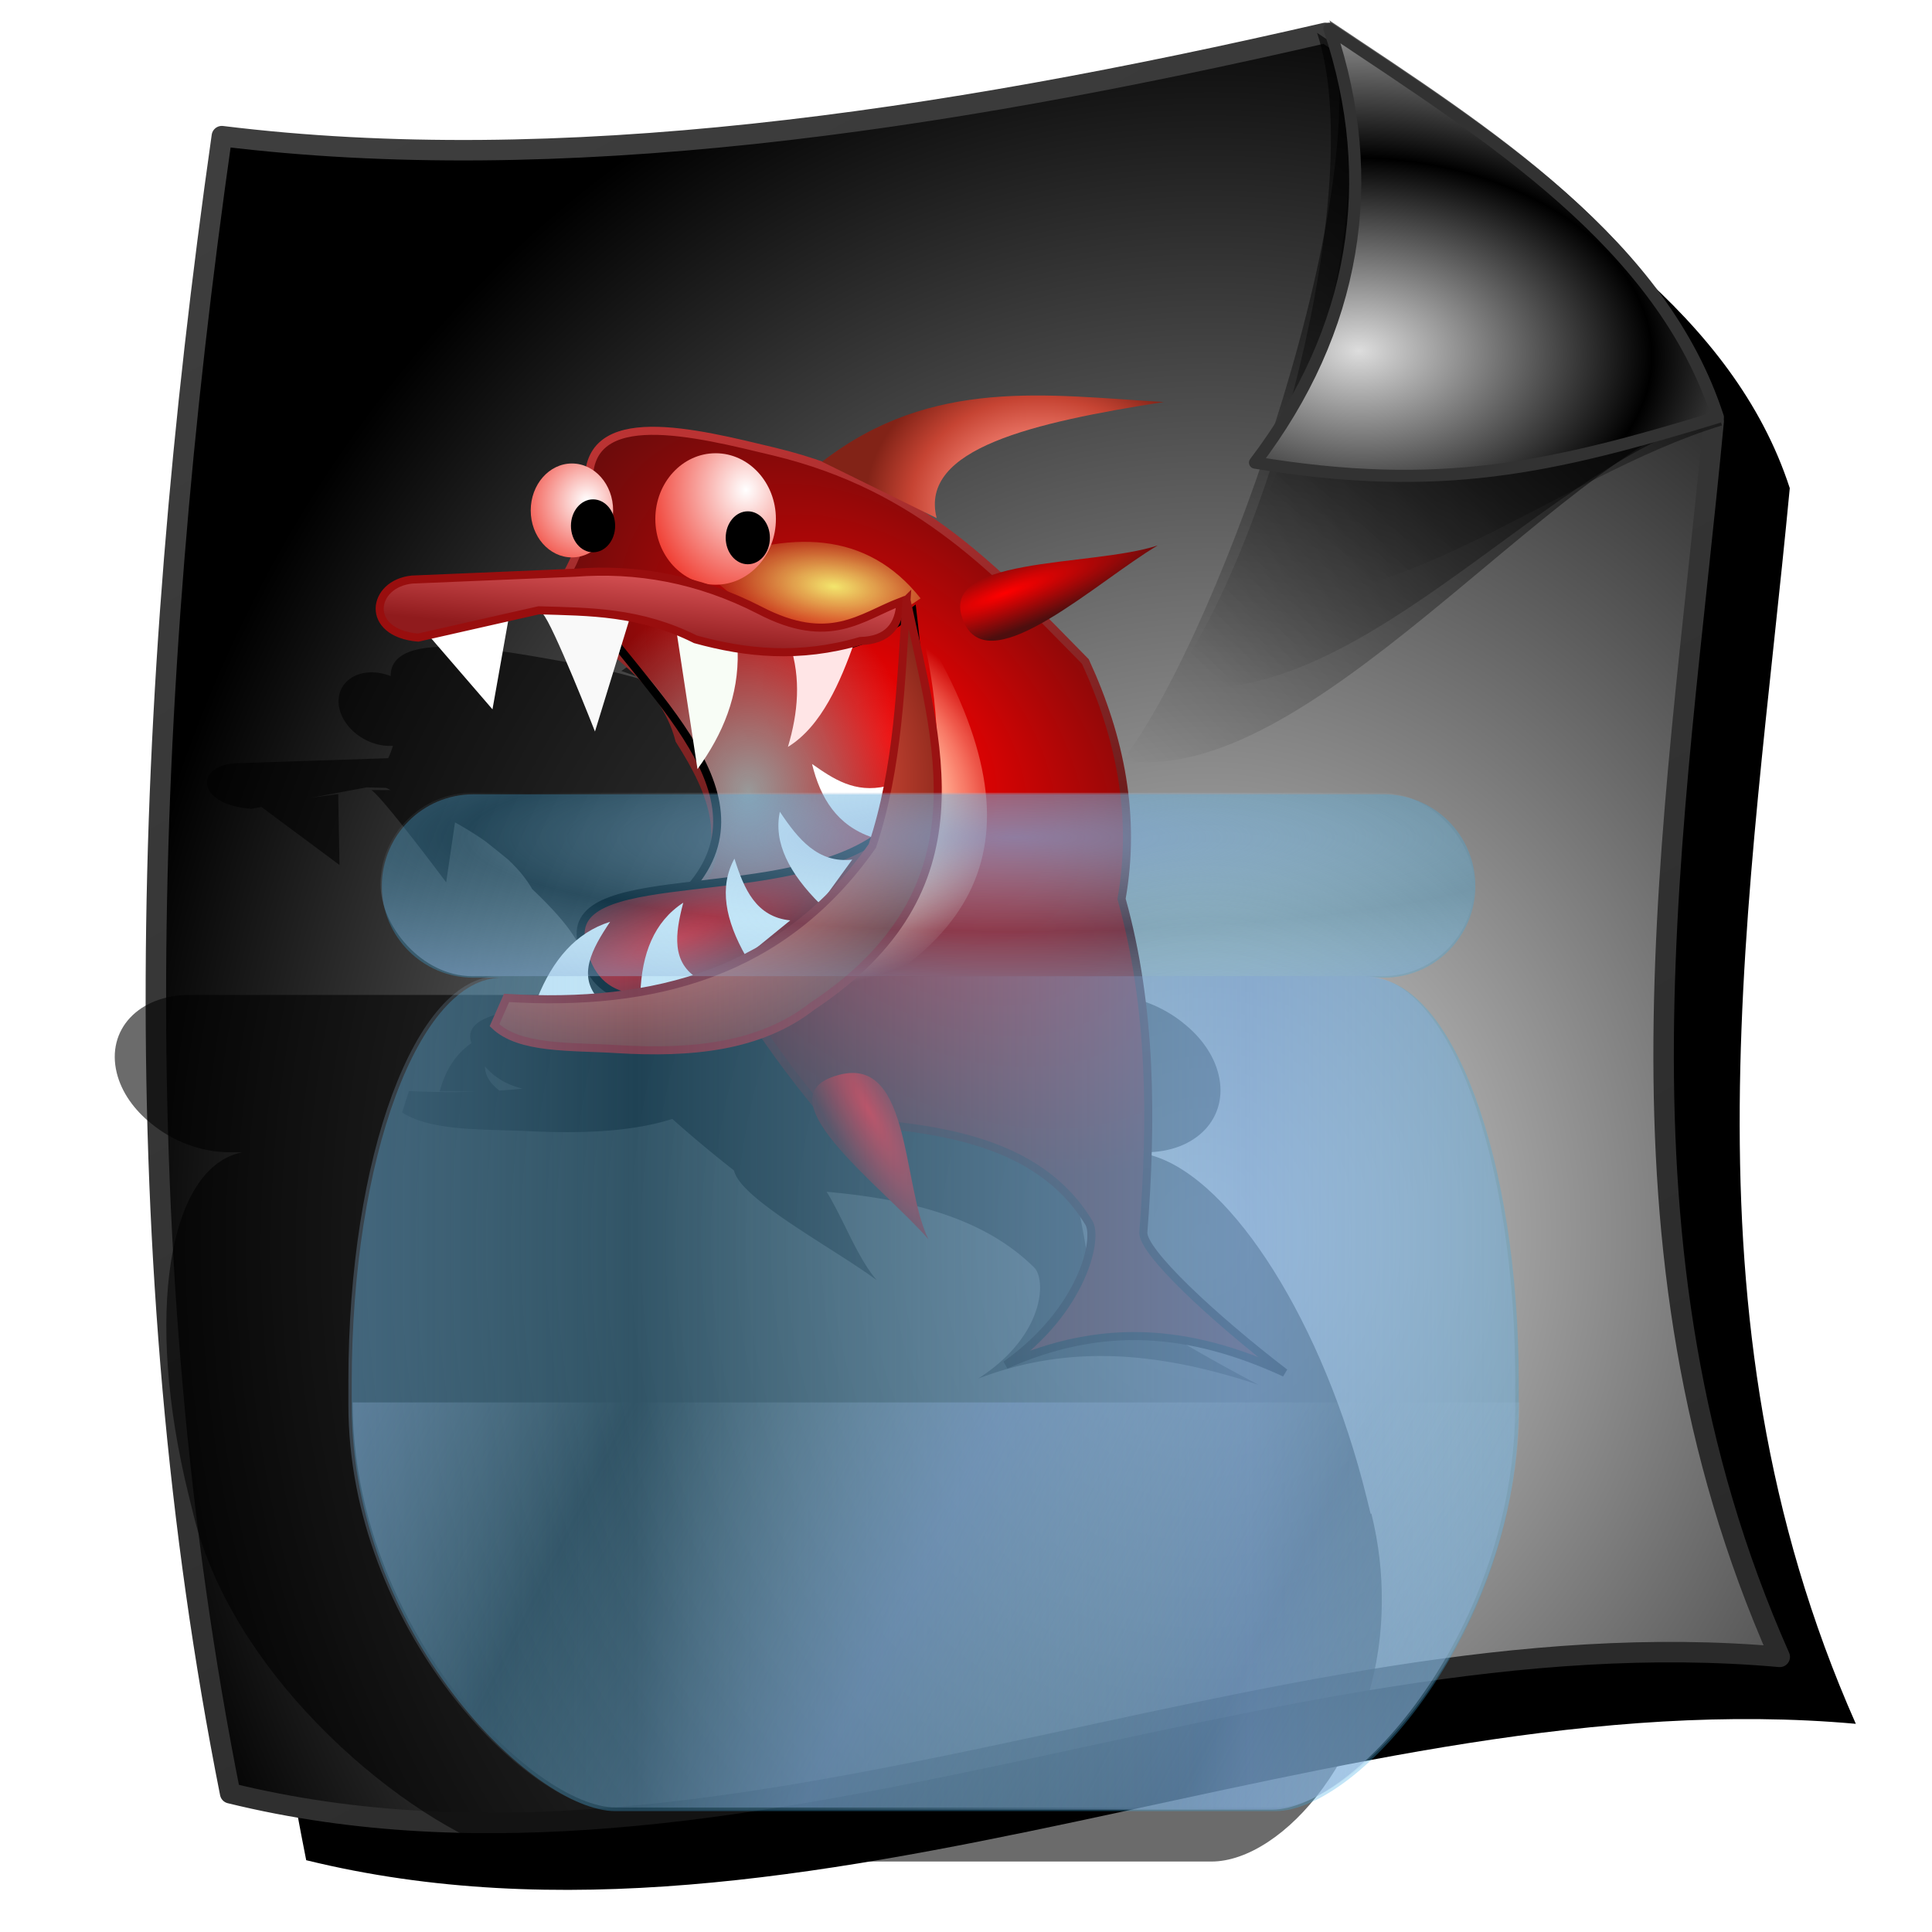 <?xml version="1.0" encoding="UTF-8" standalone="no"?>
<!-- Created with Inkscape (http://www.inkscape.org/) -->

<svg
   xmlns:dc="http://purl.org/dc/elements/1.1/"
   xmlns:cc="http://creativecommons.org/ns#"
   xmlns:rdf="http://www.w3.org/1999/02/22-rdf-syntax-ns#"
   xmlns:svg="http://www.w3.org/2000/svg"
   xmlns="http://www.w3.org/2000/svg"
   xmlns:xlink="http://www.w3.org/1999/xlink"
   xmlns:sodipodi="http://sodipodi.sourceforge.net/DTD/sodipodi-0.dtd"
   xmlns:inkscape="http://www.inkscape.org/namespaces/inkscape"
   id="svg2"
   sodipodi:version="0.32"
   inkscape:version="0.91 r13725"
   width="255"
   height="255"
   version="1.0"
   sodipodi:docname="image-x-ico.svg"
   inkscape:output_extension="org.inkscape.output.svg.inkscape">
  <defs
     id="defs5">
    <linearGradient
       id="linearGradient4627"
       inkscape:collect="always">
      <stop
         id="stop4629"
         offset="0"
         style="stop-color:black;stop-opacity:1;" />
      <stop
         id="stop4631"
         offset="1"
         style="stop-color:#bb3333;stop-opacity:1" />
    </linearGradient>
    <linearGradient
       id="linearGradient4621">
      <stop
         id="stop4623"
         offset="0"
         style="stop-color:#2a2a2a;stop-opacity:1;" />
      <stop
         id="stop4625"
         offset="1"
         style="stop-color:#3e3e3e;stop-opacity:1" />
    </linearGradient>
    <linearGradient
       id="linearGradient4454">
      <stop
         style="stop-color:#87a8d7;stop-opacity:0.444"
         offset="0"
         id="stop4456" />
      <stop
         style="stop-color:#a8cde1;stop-opacity:0;"
         offset="1"
         id="stop4458" />
    </linearGradient>
    <linearGradient
       id="linearGradient3448">
      <stop
         style="stop-color:#000000;stop-opacity:1;"
         offset="0"
         id="stop3450" />
      <stop
         id="stop3456"
         offset="0.5"
         style="stop-color:#000000;stop-opacity:1;" />
      <stop
         style="stop-color:#000000;stop-opacity:1;"
         offset="0.75"
         id="stop3458" />
      <stop
         style="stop-color:#000000;stop-opacity:0;"
         offset="1"
         id="stop3452" />
    </linearGradient>
    <inkscape:perspective
       sodipodi:type="inkscape:persp3d"
       inkscape:vp_x="0 : 127.5 : 1"
       inkscape:vp_y="0 : 1000 : 0"
       inkscape:vp_z="255 : 127.5 : 1"
       inkscape:persp3d-origin="127.5 : 85 : 1"
       id="perspective54" />
    <linearGradient
       id="linearGradient2843">
      <stop
         style="stop-color:#e1cb7d;stop-opacity:1;"
         offset="0"
         id="stop2845" />
      <stop
         style="stop-color:white;stop-opacity:1"
         offset="1"
         id="stop2847" />
    </linearGradient>
    <linearGradient
       id="linearGradient2812">
      <stop
         style="stop-color:#2a2a2a;stop-opacity:1;"
         offset="0"
         id="stop2814" />
      <stop
         style="stop-color:#929292;stop-opacity:0.262;"
         offset="1"
         id="stop2816" />
    </linearGradient>
    <linearGradient
       id="linearGradient2804">
      <stop
         style="stop-color:#dddddd;stop-opacity:1;"
         offset="0"
         id="stop2806" />
      <stop
         style="stop-color:#000000;stop-opacity:1;"
         offset="1"
         id="stop2808" />
    </linearGradient>
    <linearGradient
       inkscape:collect="always"
       id="linearGradient2784">
      <stop
         style="stop-color:black;stop-opacity:1;"
         offset="0"
         id="stop2786" />
      <stop
         style="stop-color:black;stop-opacity:0;"
         offset="1"
         id="stop2788" />
    </linearGradient>
    <linearGradient
       inkscape:collect="always"
       id="linearGradient2776">
      <stop
         style="stop-color:black;stop-opacity:1;"
         offset="0"
         id="stop2778" />
      <stop
         style="stop-color:black;stop-opacity:0;"
         offset="1"
         id="stop2780" />
    </linearGradient>
    <linearGradient
       inkscape:collect="always"
       id="linearGradient2768">
      <stop
         style="stop-color:black;stop-opacity:1;"
         offset="0"
         id="stop2770" />
      <stop
         style="stop-color:black;stop-opacity:0;"
         offset="1"
         id="stop2772" />
    </linearGradient>
    <linearGradient
       gradientUnits="userSpaceOnUse"
       y2="42.245"
       x2="150.117"
       y1="202.215"
       x1="142.97"
       id="linearGradient2865"
       xlink:href="#linearGradient2837"
       inkscape:collect="always" />
    <linearGradient
       gradientUnits="userSpaceOnUse"
       y2="204.896"
       x2="113.72"
       y1="41.947"
       x1="121.576"
       id="linearGradient2857"
       xlink:href="#linearGradient2837"
       inkscape:collect="always" />
    <linearGradient
       spreadMethod="reflect"
       gradientUnits="userSpaceOnUse"
       y2="165.719"
       x2="145.413"
       y1="77.37"
       x1="144.808"
       id="linearGradient2849"
       xlink:href="#linearGradient2837"
       inkscape:collect="always" />
    <linearGradient
       gradientUnits="userSpaceOnUse"
       y2="53.922"
       x2="122.81"
       y1="165.719"
       x1="123.62"
       id="linearGradient2835"
       xlink:href="#linearGradient2837"
       inkscape:collect="always" />
    <linearGradient
       gradientUnits="userSpaceOnUse"
       y2="190.767"
       x2="177.701"
       y1="172.182"
       x1="177.021"
       id="linearGradient2827"
       xlink:href="#linearGradient2813"
       inkscape:collect="always" />
    <linearGradient
       gradientUnits="userSpaceOnUse"
       y2="172.182"
       x2="165.021"
       y1="190.767"
       x1="165.021"
       id="linearGradient2819"
       xlink:href="#linearGradient2813"
       inkscape:collect="always" />
    <linearGradient
       id="linearGradient2813"
       inkscape:collect="always">
      <stop
         id="stop2815"
         offset="0"
         style="stop-color:white;stop-opacity:1" />
      <stop
         id="stop2817"
         offset="1"
         style="stop-color:black;stop-opacity:1" />
    </linearGradient>
    <linearGradient
       inkscape:collect="always"
       id="linearGradient2837">
      <stop
         style="stop-color:white;stop-opacity:1"
         offset="0"
         id="stop2839" />
      <stop
         style="stop-color:black;stop-opacity:1"
         offset="1"
         id="stop2841" />
    </linearGradient>
    <linearGradient
       id="linearGradient2797">
      <stop
         id="stop2799"
         offset="0"
         style="stop-color:#d1ff8d;stop-opacity:0;" />
      <stop
         style="stop-color:#a5af46;stop-opacity:0;"
         offset="0.5"
         id="stop2278" />
      <stop
         id="stop2280"
         offset="0.75"
         style="stop-color:#6b8723;stop-opacity:0.29;" />
      <stop
         id="stop2801"
         offset="1"
         style="stop-color:#446000;stop-opacity:1;" />
    </linearGradient>
    <linearGradient
       id="linearGradient2284">
      <stop
         style="stop-color:#c8c6fd;stop-opacity:1;"
         offset="0"
         id="stop2290" />
      <stop
         style="stop-color:#000c66;stop-opacity:1;"
         offset="1"
         id="stop2292" />
    </linearGradient>
    <linearGradient
       id="linearGradient2296">
      <stop
         id="stop2298"
         offset="0"
         style="stop-color:#6274ac;stop-opacity:1;" />
      <stop
         id="stop2300"
         offset="1"
         style="stop-color:#ffffff;stop-opacity:1;" />
    </linearGradient>
    <inkscape:perspective
       id="perspective2589"
       inkscape:persp3d-origin="250.0002 : 166.6668 : 1"
       inkscape:vp_z="500.0004 : 250.0002 : 1"
       inkscape:vp_y="0 : 1000 : 0"
       inkscape:vp_x="0 : 250.0002 : 1"
       sodipodi:type="inkscape:persp3d" />
    <linearGradient
       gradientTransform="matrix(0.458,0,0,0.458,12.358,81.059)"
       y2="50.574"
       x2="215.891"
       y1="113.364"
       x1="155.814"
       spreadMethod="reflect"
       gradientUnits="userSpaceOnUse"
       id="linearGradient3403"
       xlink:href="#linearGradient3369"
       inkscape:collect="always" />
    <linearGradient
       y2="78.618"
       x2="-79.283"
       y1="145.672"
       x1="-81.182"
       gradientUnits="userSpaceOnUse"
       id="linearGradient3397"
       xlink:href="#linearGradient3387"
       inkscape:collect="always" />
    <linearGradient
       gradientUnits="userSpaceOnUse"
       y2="78.618"
       x2="-79.283"
       y1="145.672"
       x1="-81.182"
       id="linearGradient3393"
       xlink:href="#linearGradient3387"
       inkscape:collect="always" />
    <linearGradient
       spreadMethod="reflect"
       gradientUnits="userSpaceOnUse"
       y2="50.574"
       x2="215.891"
       y1="113.364"
       x1="155.814"
       id="linearGradient3375"
       xlink:href="#linearGradient3369"
       inkscape:collect="always" />
    <linearGradient
       y2="-7.475"
       x2="16.093"
       y1="-7.475"
       x1="13.515"
       spreadMethod="reflect"
       gradientUnits="userSpaceOnUse"
       id="linearGradient2595"
       xlink:href="#linearGradient3578"
       inkscape:collect="always" />
    <linearGradient
       y2="-7.475"
       x2="16.093"
       y1="-7.475"
       x1="13.515"
       spreadMethod="reflect"
       gradientUnits="userSpaceOnUse"
       id="linearGradient2593"
       xlink:href="#linearGradient3578"
       inkscape:collect="always" />
    <linearGradient
       y2="-7.475"
       x2="16.093"
       y1="-7.475"
       x1="13.515"
       spreadMethod="reflect"
       gradientUnits="userSpaceOnUse"
       id="linearGradient2591"
       xlink:href="#linearGradient3578"
       inkscape:collect="always" />
    <linearGradient
       y2="-7.475"
       x2="16.093"
       y1="-7.475"
       x1="13.515"
       spreadMethod="reflect"
       gradientUnits="userSpaceOnUse"
       id="linearGradient2589"
       xlink:href="#linearGradient3578"
       inkscape:collect="always" />
    <linearGradient
       y2="-7.475"
       x2="16.093"
       y1="-7.475"
       x1="13.515"
       spreadMethod="reflect"
       gradientUnits="userSpaceOnUse"
       id="linearGradient2587"
       xlink:href="#linearGradient3578"
       inkscape:collect="always" />
    <linearGradient
       y2="-7.475"
       x2="16.093"
       y1="-7.475"
       x1="13.515"
       spreadMethod="reflect"
       gradientUnits="userSpaceOnUse"
       id="linearGradient2585"
       xlink:href="#linearGradient3578"
       inkscape:collect="always" />
    <linearGradient
       y2="-7.475"
       x2="16.093"
       y1="-7.475"
       x1="13.515"
       spreadMethod="reflect"
       gradientUnits="userSpaceOnUse"
       id="linearGradient2583"
       xlink:href="#linearGradient3578"
       inkscape:collect="always" />
    <linearGradient
       y2="-7.475"
       x2="16.093"
       y1="-7.475"
       x1="13.515"
       spreadMethod="reflect"
       gradientUnits="userSpaceOnUse"
       id="linearGradient2581"
       xlink:href="#linearGradient3578"
       inkscape:collect="always" />
    <linearGradient
       y2="-7.475"
       x2="16.093"
       y1="-7.475"
       x1="13.515"
       spreadMethod="reflect"
       gradientUnits="userSpaceOnUse"
       id="linearGradient2579"
       xlink:href="#linearGradient3578"
       inkscape:collect="always" />
    <linearGradient
       y2="-7.475"
       x2="16.093"
       y1="-7.475"
       x1="13.515"
       spreadMethod="reflect"
       gradientUnits="userSpaceOnUse"
       id="linearGradient2577"
       xlink:href="#linearGradient3578"
       inkscape:collect="always" />
    <linearGradient
       y2="-7.475"
       x2="16.093"
       y1="-7.475"
       x1="13.515"
       spreadMethod="reflect"
       gradientUnits="userSpaceOnUse"
       id="linearGradient2575"
       xlink:href="#linearGradient3578"
       inkscape:collect="always" />
    <linearGradient
       y2="-7.475"
       x2="16.093"
       y1="-7.475"
       x1="13.515"
       spreadMethod="reflect"
       gradientUnits="userSpaceOnUse"
       id="linearGradient2573"
       xlink:href="#linearGradient3578"
       inkscape:collect="always" />
    <linearGradient
       y2="-7.475"
       x2="16.093"
       y1="-7.475"
       x1="13.515"
       spreadMethod="reflect"
       gradientUnits="userSpaceOnUse"
       id="linearGradient2571"
       xlink:href="#linearGradient3578"
       inkscape:collect="always" />
    <linearGradient
       y2="-7.475"
       x2="16.093"
       y1="-7.475"
       x1="13.515"
       spreadMethod="reflect"
       gradientUnits="userSpaceOnUse"
       id="linearGradient2569"
       xlink:href="#linearGradient3578"
       inkscape:collect="always" />
    <linearGradient
       y2="-7.475"
       x2="16.093"
       y1="-7.475"
       x1="13.515"
       spreadMethod="reflect"
       gradientUnits="userSpaceOnUse"
       id="linearGradient2567"
       xlink:href="#linearGradient3578"
       inkscape:collect="always" />
    <linearGradient
       y2="-7.475"
       x2="16.093"
       y1="-7.475"
       x1="13.515"
       spreadMethod="reflect"
       gradientUnits="userSpaceOnUse"
       id="linearGradient2565"
       xlink:href="#linearGradient3578"
       inkscape:collect="always" />
    <linearGradient
       y2="-7.475"
       x2="16.093"
       y1="-7.475"
       x1="13.515"
       spreadMethod="reflect"
       gradientUnits="userSpaceOnUse"
       id="linearGradient2563"
       xlink:href="#linearGradient3578"
       inkscape:collect="always" />
    <linearGradient
       y2="-7.475"
       x2="16.093"
       y1="-7.475"
       x1="13.515"
       spreadMethod="reflect"
       gradientUnits="userSpaceOnUse"
       id="linearGradient2561"
       xlink:href="#linearGradient3578"
       inkscape:collect="always" />
    <linearGradient
       y2="-7.475"
       x2="16.093"
       y1="-7.475"
       x1="13.515"
       spreadMethod="reflect"
       gradientUnits="userSpaceOnUse"
       id="linearGradient2559"
       xlink:href="#linearGradient3578"
       inkscape:collect="always" />
    <linearGradient
       y2="-7.475"
       x2="16.093"
       y1="-7.475"
       x1="13.515"
       spreadMethod="reflect"
       gradientUnits="userSpaceOnUse"
       id="linearGradient2557"
       xlink:href="#linearGradient3578"
       inkscape:collect="always" />
    <linearGradient
       y2="-7.475"
       x2="16.093"
       y1="-7.475"
       x1="13.515"
       spreadMethod="reflect"
       gradientUnits="userSpaceOnUse"
       id="linearGradient2555"
       xlink:href="#linearGradient3578"
       inkscape:collect="always" />
    <linearGradient
       y2="-7.475"
       x2="16.093"
       y1="-7.475"
       x1="13.515"
       spreadMethod="reflect"
       gradientUnits="userSpaceOnUse"
       id="linearGradient2553"
       xlink:href="#linearGradient3578"
       inkscape:collect="always" />
    <linearGradient
       y2="-7.475"
       x2="16.093"
       y1="-7.475"
       x1="13.515"
       spreadMethod="reflect"
       gradientUnits="userSpaceOnUse"
       id="linearGradient2551"
       xlink:href="#linearGradient3578"
       inkscape:collect="always" />
    <linearGradient
       y2="-7.475"
       x2="16.093"
       y1="-2.21"
       x1="15.65"
       spreadMethod="reflect"
       gradientUnits="userSpaceOnUse"
       id="linearGradient3610"
       xlink:href="#linearGradient3578"
       inkscape:collect="always" />
    <linearGradient
       y2="-7.475"
       x2="16.093"
       y1="-6.409"
       x1="10.621"
       spreadMethod="reflect"
       gradientUnits="userSpaceOnUse"
       id="linearGradient3608"
       xlink:href="#linearGradient3578"
       inkscape:collect="always" />
    <linearGradient
       y2="-1.513"
       x2="9.718"
       y1="-5.887"
       x1="11.187"
       spreadMethod="reflect"
       gradientUnits="userSpaceOnUse"
       id="linearGradient3606"
       xlink:href="#linearGradient3578"
       inkscape:collect="always" />
    <linearGradient
       y2="-4.516"
       x2="12.916"
       y1="-3.754"
       x1="7.771"
       spreadMethod="reflect"
       gradientUnits="userSpaceOnUse"
       id="linearGradient3604"
       xlink:href="#linearGradient3578"
       inkscape:collect="always" />
    <linearGradient
       y2="-3.733"
       x2="14.94"
       y1="-2.275"
       x1="17.083"
       spreadMethod="reflect"
       gradientUnits="userSpaceOnUse"
       id="linearGradient3602"
       xlink:href="#linearGradient3578"
       inkscape:collect="always" />
    <linearGradient
       y2="-1.992"
       x2="17.377"
       y1="-6.256"
       x1="15.582"
       spreadMethod="reflect"
       gradientUnits="userSpaceOnUse"
       id="linearGradient3600"
       xlink:href="#linearGradient3578"
       inkscape:collect="always" />
    <linearGradient
       y2="-7.475"
       x2="16.093"
       y1="-10.978"
       x1="16.691"
       spreadMethod="reflect"
       gradientUnits="userSpaceOnUse"
       id="linearGradient3598"
       xlink:href="#linearGradient3578"
       inkscape:collect="always" />
    <linearGradient
       y2="-11.199"
       x2="11.132"
       y1="-11.391"
       x1="16.387"
       spreadMethod="reflect"
       gradientUnits="userSpaceOnUse"
       id="linearGradient3596"
       xlink:href="#linearGradient3578"
       inkscape:collect="always" />
    <linearGradient
       y2="-2.688"
       x2="8.696"
       y1="-11.587"
       x1="12.035"
       spreadMethod="reflect"
       gradientUnits="userSpaceOnUse"
       id="linearGradient3594"
       xlink:href="#linearGradient3578"
       inkscape:collect="always" />
    <linearGradient
       y2="-5.778"
       x2="11.372"
       y1="-10.151"
       x1="12.906"
       spreadMethod="reflect"
       gradientUnits="userSpaceOnUse"
       id="linearGradient3592"
       xlink:href="#linearGradient3578"
       inkscape:collect="always" />
    <linearGradient
       y2="-6.953"
       x2="17.747"
       y1="-5.908"
       x1="16.387"
       spreadMethod="reflect"
       gradientUnits="userSpaceOnUse"
       id="linearGradient3590"
       xlink:href="#linearGradient3578"
       inkscape:collect="always" />
    <linearGradient
       y2="-8.019"
       x2="17.075"
       y1="-7.475"
       x1="13.515"
       spreadMethod="reflect"
       gradientUnits="userSpaceOnUse"
       id="linearGradient3588"
       xlink:href="#linearGradient3578"
       inkscape:collect="always" />
    <linearGradient
       y2="-6.583"
       x2="18.617"
       y1="-5.212"
       x1="16.909"
       spreadMethod="reflect"
       gradientUnits="userSpaceOnUse"
       id="linearGradient3586"
       xlink:href="#linearGradient3578"
       inkscape:collect="always" />
    <linearGradient
       spreadMethod="reflect"
       gradientUnits="userSpaceOnUse"
       y2="-7.475"
       x2="16.093"
       y1="-7.475"
       x1="13.515"
       id="linearGradient3584"
       xlink:href="#linearGradient3578"
       inkscape:collect="always" />
    <inkscape:perspective
       sodipodi:type="inkscape:persp3d"
       inkscape:vp_x="0 : 128 : 1"
       inkscape:vp_y="0 : 1000 : 0"
       inkscape:vp_z="256 : 128 : 1"
       inkscape:persp3d-origin="128 : 85.333333 : 1"
       id="perspective2503" />
    <linearGradient
       id="linearGradient3578">
      <stop
         id="stop3580"
         offset="0"
         style="stop-color:#000000;stop-opacity:1;" />
      <stop
         id="stop3582"
         offset="1"
         style="stop-color:#fffcfc;stop-opacity:1;" />
    </linearGradient>
    <linearGradient
       id="linearGradient3369"
       inkscape:collect="always">
      <stop
         id="stop3371"
         offset="0"
         style="stop-color:#6465df;stop-opacity:1" />
      <stop
         id="stop3373"
         offset="1"
         style="stop-color:#ffffff;stop-opacity:1" />
    </linearGradient>
    <linearGradient
       id="linearGradient3387"
       inkscape:collect="always">
      <stop
         id="stop3389"
         offset="0"
         style="stop-color:#000000;stop-opacity:1;" />
      <stop
         id="stop3391"
         offset="1"
         style="stop-color:#ffffff;stop-opacity:1" />
    </linearGradient>
    <linearGradient
       inkscape:collect="always"
       xlink:href="#linearGradient2768"
       id="linearGradient3945"
       gradientUnits="userSpaceOnUse"
       gradientTransform="translate(2.727,101.996)"
       x1="256.898"
       y1="15.414"
       x2="158.175"
       y2="114.137" />
    <linearGradient
       inkscape:collect="always"
       xlink:href="#linearGradient2776"
       id="linearGradient3947"
       gradientUnits="userSpaceOnUse"
       gradientTransform="translate(1.091,103.632)"
       x1="248.717"
       y1="11.738"
       x2="168.538"
       y2="98.264" />
    <linearGradient
       inkscape:collect="always"
       xlink:href="#linearGradient2784"
       id="linearGradient3949"
       gradientUnits="userSpaceOnUse"
       x1="249.807"
       y1="106.906"
       x2="183.265"
       y2="183.267" />
    <radialGradient
       inkscape:collect="always"
       xlink:href="#linearGradient2804"
       id="radialGradient3951"
       gradientUnits="userSpaceOnUse"
       gradientTransform="matrix(1.245,0.039,-0.026,0.821,-41.3,18.968)"
       spreadMethod="reflect"
       cx="187.272"
       cy="159.653"
       fx="187.272"
       fy="159.653"
       r="31.044" />
    <radialGradient
       inkscape:collect="always"
       xlink:href="#linearGradient2804"
       id="radialGradient3959"
       gradientUnits="userSpaceOnUse"
       gradientTransform="matrix(0.046,-1.563,1.354,0.04,-68.108,410.542)"
       cx="162.274"
       cy="162.09"
       fx="162.274"
       fy="162.09"
       r="107.669" />
    <linearGradient
       inkscape:collect="always"
       xlink:href="#linearGradient2812"
       id="linearGradient3961"
       gradientUnits="userSpaceOnUse"
       x1="176.827"
       y1="236.482"
       x2="41.407"
       y2="-2.121"
       gradientTransform="translate(-3.433,-2.497)" />
    <radialGradient
       inkscape:collect="always"
       xlink:href="#linearGradient2804"
       id="radialGradient3918"
       gradientUnits="userSpaceOnUse"
       gradientTransform="matrix(0.046,-1.563,1.354,0.04,-68.108,410.542)"
       cx="162.274"
       cy="162.09"
       fx="162.274"
       fy="162.09"
       r="107.669" />
    <linearGradient
       inkscape:collect="always"
       xlink:href="#linearGradient4621"
       id="linearGradient3920"
       gradientUnits="userSpaceOnUse"
       gradientTransform="translate(-3.433,-2.497)"
       x1="176.827"
       y1="236.482"
       x2="55.746"
       y2="15.029" />
    <linearGradient
       y2="626.636"
       x2="561.818"
       y1="647.545"
       x1="561.818"
       spreadMethod="reflect"
       gradientTransform="matrix(0.292,-0.191,0.191,0.292,70.12,54.92)"
       gradientUnits="userSpaceOnUse"
       id="linearGradient3944"
       xlink:href="#linearGradient3787"
       inkscape:collect="always" />
    <linearGradient
       y2="621.636"
       x2="623.636"
       y1="644.452"
       x1="623.636"
       spreadMethod="reflect"
       gradientTransform="matrix(0.349,0,0,0.349,28.574,84.36)"
       gradientUnits="userSpaceOnUse"
       id="linearGradient3940"
       xlink:href="#linearGradient3787"
       inkscape:collect="always" />
    <linearGradient
       y2="625.273"
       x2="690"
       y1="647.091"
       x1="687.273"
       spreadMethod="reflect"
       gradientTransform="matrix(0.349,0,0,0.349,28.574,84.36)"
       gradientUnits="userSpaceOnUse"
       id="linearGradient3937"
       xlink:href="#linearGradient3787"
       inkscape:collect="always" />
    <radialGradient
       r="101.359"
       fy="634.828"
       fx="883.172"
       cy="634.828"
       cx="883.172"
       gradientTransform="matrix(0.292,-0.191,0.191,0.292,70.12,54.92)"
       gradientUnits="userSpaceOnUse"
       id="radialGradient3934"
       xlink:href="#linearGradient3819"
       inkscape:collect="always" />
    <linearGradient
       y2="788.636"
       x2="-610.273"
       y1="788.636"
       x1="-621.22"
       spreadMethod="reflect"
       gradientTransform="matrix(0.349,0,0,0.349,-84.36,28.574)"
       gradientUnits="userSpaceOnUse"
       id="linearGradient3931"
       xlink:href="#linearGradient3787"
       inkscape:collect="always" />
    <linearGradient
       y2="788.636"
       x2="-610.273"
       y1="788.636"
       x1="-621.22"
       spreadMethod="reflect"
       gradientTransform="matrix(0.349,0,0,0.349,-91.648,27.94)"
       gradientUnits="userSpaceOnUse"
       id="linearGradient3928"
       xlink:href="#linearGradient3787"
       inkscape:collect="always" />
    <linearGradient
       y2="788.636"
       x2="-610.273"
       y1="788.636"
       x1="-621.22"
       spreadMethod="reflect"
       gradientTransform="matrix(0.349,0,0,0.349,-98.935,28.574)"
       gradientUnits="userSpaceOnUse"
       id="linearGradient3925"
       xlink:href="#linearGradient3787"
       inkscape:collect="always" />
    <linearGradient
       y2="788.636"
       x2="-610.273"
       y1="788.636"
       x1="-621.22"
       spreadMethod="reflect"
       gradientTransform="matrix(0.524,0,0,0.524,227.226,46.456)"
       gradientUnits="userSpaceOnUse"
       id="linearGradient3922"
       xlink:href="#linearGradient3787"
       inkscape:collect="always" />
    <linearGradient
       y2="788.636"
       x2="-610.273"
       y1="788.636"
       x1="-621.22"
       spreadMethod="reflect"
       gradientTransform="matrix(0.524,0,0,0.524,238.19,45.503)"
       gradientUnits="userSpaceOnUse"
       id="linearGradient3920-7"
       xlink:href="#linearGradient3787"
       inkscape:collect="always" />
    <linearGradient
       y2="788.636"
       x2="-610.273"
       y1="788.636"
       x1="-621.22"
       spreadMethod="reflect"
       gradientTransform="matrix(0.524,0,0,0.524,249.153,46.456)"
       gradientUnits="userSpaceOnUse"
       id="linearGradient3918"
       xlink:href="#linearGradient3787"
       inkscape:collect="always" />
    <radialGradient
       r="101.359"
       fy="634.828"
       fx="883.172"
       cy="634.828"
       cx="883.172"
       gradientTransform="matrix(0.524,0,0,0.524,46.456,-249.153)"
       gradientUnits="userSpaceOnUse"
       id="radialGradient3916"
       xlink:href="#linearGradient3819"
       inkscape:collect="always" />
    <linearGradient
       y2="625.273"
       x2="690"
       y1="647.091"
       x1="687.273"
       spreadMethod="reflect"
       gradientTransform="matrix(0.524,0,0,0.524,46.456,-249.153)"
       gradientUnits="userSpaceOnUse"
       id="linearGradient3914"
       xlink:href="#linearGradient3787"
       inkscape:collect="always" />
    <linearGradient
       y2="621.636"
       x2="623.636"
       y1="644.452"
       x1="623.636"
       spreadMethod="reflect"
       gradientTransform="matrix(0.524,0,0,0.524,46.456,-249.153)"
       gradientUnits="userSpaceOnUse"
       id="linearGradient3912"
       xlink:href="#linearGradient3787"
       inkscape:collect="always" />
    <linearGradient
       y2="626.636"
       x2="561.818"
       y1="647.545"
       x1="561.818"
       spreadMethod="reflect"
       gradientTransform="matrix(0.524,0,0,0.524,46.456,-249.153)"
       gradientUnits="userSpaceOnUse"
       id="linearGradient3910"
       xlink:href="#linearGradient3787"
       inkscape:collect="always" />
    <linearGradient
       y2="788.636"
       x2="-610.273"
       y1="788.636"
       x1="-621.22"
       spreadMethod="reflect"
       gradientTransform="matrix(0.524,0,0,0.524,227.226,46.456)"
       gradientUnits="userSpaceOnUse"
       id="linearGradient3871"
       xlink:href="#linearGradient3787"
       inkscape:collect="always" />
    <linearGradient
       y2="788.636"
       x2="-610.273"
       y1="788.636"
       x1="-621.22"
       spreadMethod="reflect"
       gradientTransform="matrix(0.524,0,0,0.524,238.19,45.503)"
       gradientUnits="userSpaceOnUse"
       id="linearGradient3869"
       xlink:href="#linearGradient3787"
       inkscape:collect="always" />
    <linearGradient
       y2="788.636"
       x2="-610.273"
       y1="788.636"
       x1="-621.22"
       spreadMethod="reflect"
       gradientTransform="matrix(0.524,0,0,0.524,249.153,46.456)"
       gradientUnits="userSpaceOnUse"
       id="linearGradient3867"
       xlink:href="#linearGradient3787"
       inkscape:collect="always" />
    <radialGradient
       r="101.359"
       fy="634.828"
       fx="883.172"
       cy="634.828"
       cx="883.172"
       gradientTransform="matrix(0.524,0,0,0.524,46.456,-249.153)"
       gradientUnits="userSpaceOnUse"
       id="radialGradient3865"
       xlink:href="#linearGradient3819"
       inkscape:collect="always" />
    <linearGradient
       y2="625.273"
       x2="690"
       y1="647.091"
       x1="687.273"
       spreadMethod="reflect"
       gradientTransform="matrix(0.524,0,0,0.524,46.456,-249.153)"
       gradientUnits="userSpaceOnUse"
       id="linearGradient3863"
       xlink:href="#linearGradient3787"
       inkscape:collect="always" />
    <linearGradient
       y2="621.636"
       x2="623.636"
       y1="644.452"
       x1="623.636"
       spreadMethod="reflect"
       gradientTransform="matrix(0.524,0,0,0.524,46.456,-249.153)"
       gradientUnits="userSpaceOnUse"
       id="linearGradient3861"
       xlink:href="#linearGradient3787"
       inkscape:collect="always" />
    <linearGradient
       y2="626.636"
       x2="561.818"
       y1="647.545"
       x1="561.818"
       spreadMethod="reflect"
       gradientTransform="matrix(0.524,0,0,0.524,46.456,-249.153)"
       gradientUnits="userSpaceOnUse"
       id="linearGradient3859"
       xlink:href="#linearGradient3787"
       inkscape:collect="always" />
    <linearGradient
       id="linearGradient3787">
      <stop
         id="stop3789"
         offset="0"
         style="stop-color:#000000;stop-opacity:1;" />
      <stop
         id="stop3791"
         offset="1"
         style="stop-color:#cccccc;stop-opacity:1;" />
    </linearGradient>
    <linearGradient
       id="linearGradient3819">
      <stop
         id="stop3821"
         offset="0"
         style="stop-color:#000000;stop-opacity:1;" />
      <stop
         style="stop-color:#000000;stop-opacity:0.875;"
         offset="0.125"
         id="stop3831" />
      <stop
         style="stop-color:#000000;stop-opacity:1;"
         offset="0.815"
         id="stop3829" />
      <stop
         style="stop-color:#949494;stop-opacity:1;"
         offset="0.904"
         id="stop3827" />
      <stop
         id="stop3823"
         offset="1"
         style="stop-color:#000000;stop-opacity:1;" />
    </linearGradient>
    <filter
       inkscape:collect="always"
       id="filter3954">
      <feGaussianBlur
         inkscape:collect="always"
         stdDeviation="3.379"
         id="feGaussianBlur3956" />
    </filter>
    <linearGradient
       id="linearGradient3578-9">
      <stop
         style="stop-color:#000000;stop-opacity:1;"
         offset="0"
         id="stop3580-4" />
      <stop
         style="stop-color:#fffcfc;stop-opacity:1;"
         offset="1"
         id="stop3582-9" />
    </linearGradient>
    <inkscape:perspective
       id="perspective2503-5"
       inkscape:persp3d-origin="128 : 85.333333 : 1"
       inkscape:vp_z="256 : 128 : 1"
       inkscape:vp_y="0 : 1000 : 0"
       inkscape:vp_x="0 : 128 : 1"
       sodipodi:type="inkscape:persp3d" />
    <linearGradient
       inkscape:collect="always"
       xlink:href="#linearGradient3578-9"
       id="linearGradient3584-1"
       x1="13.515"
       y1="-7.475"
       x2="16.093"
       y2="-7.475"
       gradientUnits="userSpaceOnUse"
       spreadMethod="reflect" />
    <inkscape:perspective
       sodipodi:type="inkscape:persp3d"
       inkscape:vp_x="0 : 128 : 1"
       inkscape:vp_y="0 : 1000 : 0"
       inkscape:vp_z="256 : 128 : 1"
       inkscape:persp3d-origin="128 : 85.333333 : 1"
       id="perspective2638" />
    <linearGradient
       inkscape:collect="always"
       id="linearGradient2857-3">
      <stop
         style="stop-color:black;stop-opacity:1;"
         offset="0"
         id="stop2859" />
      <stop
         style="stop-color:#ef4141;stop-opacity:1"
         offset="1"
         id="stop2861" />
    </linearGradient>
    <linearGradient
       id="linearGradient2882">
      <stop
         style="stop-color:#ffa58b;stop-opacity:0;"
         offset="0"
         id="stop2884" />
      <stop
         id="stop2890"
         offset="0.5"
         style="stop-color:#ffa58b;stop-opacity:0;" />
      <stop
         style="stop-color:#ffa58b;stop-opacity:1;"
         offset="0.75"
         id="stop2892" />
      <stop
         style="stop-color:#ffa58b;stop-opacity:0;"
         offset="1"
         id="stop2886" />
    </linearGradient>
    <linearGradient
       inkscape:collect="always"
       id="linearGradient2856">
      <stop
         style="stop-color:#901b1d;stop-opacity:1"
         offset="0"
         id="stop2858" />
      <stop
         style="stop-color:#f56a6d;stop-opacity:1"
         offset="1"
         id="stop2860" />
    </linearGradient>
    <linearGradient
       id="linearGradient2844">
      <stop
         style="stop-color:#c64433;stop-opacity:1;"
         offset="0"
         id="stop2846" />
      <stop
         id="stop2852"
         offset="0.5"
         style="stop-color:#ea7566;stop-opacity:1;" />
      <stop
         style="stop-color:#c64433;stop-opacity:1;"
         offset="0.75"
         id="stop2854" />
      <stop
         style="stop-color:#822317;stop-opacity:1;"
         offset="1"
         id="stop2848" />
    </linearGradient>
    <linearGradient
       inkscape:collect="always"
       id="linearGradient2836">
      <stop
         style="stop-color:#f3e66d;stop-opacity:1;"
         offset="0"
         id="stop2838" />
      <stop
         style="stop-color:#f3e66d;stop-opacity:0;"
         offset="1"
         id="stop2840" />
    </linearGradient>
    <linearGradient
       inkscape:collect="always"
       id="linearGradient2820">
      <stop
         style="stop-color:white;stop-opacity:1"
         offset="0"
         id="stop2822" />
      <stop
         style="stop-color:#ee2114;stop-opacity:1"
         offset="1"
         id="stop2824" />
    </linearGradient>
    <linearGradient
       inkscape:collect="always"
       id="linearGradient2804-7">
      <stop
         style="stop-color:red;stop-opacity:1;"
         offset="0"
         id="stop2806-4" />
      <stop
         style="stop-color:#4d0e0e;stop-opacity:1"
         offset="1"
         id="stop2808-4" />
    </linearGradient>
    <linearGradient
       inkscape:collect="always"
       id="linearGradient2792">
      <stop
         style="stop-color:#999;stop-opacity:1;"
         offset="0"
         id="stop2794" />
      <stop
         style="stop-color:#999;stop-opacity:0;"
         offset="1"
         id="stop2796" />
    </linearGradient>
    <radialGradient
       inkscape:collect="always"
       xlink:href="#linearGradient2820"
       id="radialGradient2826"
       cx="-88.739"
       cy="25.846"
       fx="-88.739"
       fy="25.846"
       r="6.897"
       gradientTransform="matrix(-1.9,-1.307078e-2,1.754425e-2,-2.55,-257.789,89.736)"
       gradientUnits="userSpaceOnUse" />
    <radialGradient
       inkscape:collect="always"
       xlink:href="#linearGradient2820"
       id="radialGradient2834"
       cx="-107.246"
       cy="29.473"
       fx="-107.246"
       fy="29.473"
       r="4.713"
       gradientTransform="matrix(-2.015,-0.189,0.228,-2.428,-330.003,80.433)"
       gradientUnits="userSpaceOnUse" />
    <radialGradient
       inkscape:collect="always"
       xlink:href="#linearGradient2804-7"
       id="radialGradient1930"
       gradientUnits="userSpaceOnUse"
       gradientTransform="matrix(1.655,3.005,-0.747,0.297,262.751,350.748)"
       cx="-60.912"
       cy="40.537"
       fx="-60.912"
       fy="40.537"
       r="11.8" />
    <radialGradient
       inkscape:collect="always"
       xlink:href="#linearGradient2804-7"
       id="radialGradient1933"
       gradientUnits="userSpaceOnUse"
       gradientTransform="matrix(3.575,-1.335,0.332,0.642,365.866,-41.365)"
       cx="-60.912"
       cy="40.537"
       fx="-60.912"
       fy="40.537"
       r="11.8" />
    <radialGradient
       inkscape:collect="always"
       xlink:href="#linearGradient2844"
       id="radialGradient1936"
       gradientUnits="userSpaceOnUse"
       gradientTransform="matrix(1.205,-1.273,1.566,1.07,3.115,125.506)"
       cx="91.498"
       cy="36.445"
       fx="91.498"
       fy="36.445"
       r="20.041" />
    <radialGradient
       inkscape:collect="always"
       xlink:href="#linearGradient2844"
       id="radialGradient1939"
       gradientUnits="userSpaceOnUse"
       gradientTransform="matrix(-1.301,2.212,-2.728,-1.158,300.046,86.312)"
       cx="41.444"
       cy="63.032"
       fx="41.444"
       fy="63.032"
       r="25.851" />
    <radialGradient
       inkscape:collect="always"
       xlink:href="#linearGradient2804-7"
       id="radialGradient1946"
       gradientUnits="userSpaceOnUse"
       gradientTransform="matrix(2.67,-1.088,0.427,0.756,320.221,-36.212)"
       cx="-101.399"
       cy="90.657"
       fx="-101.399"
       fy="90.657"
       r="17.758" />
    <linearGradient
       inkscape:collect="always"
       xlink:href="#linearGradient2856"
       id="linearGradient1950"
       gradientUnits="userSpaceOnUse"
       x1="43.613"
       y1="44.171"
       x2="45.161"
       y2="31.297"
       gradientTransform="matrix(1.923,0,0,1.634,-5.513,3.937)" />
    <radialGradient
       inkscape:collect="always"
       xlink:href="#linearGradient2882"
       id="radialGradient1961"
       gradientUnits="userSpaceOnUse"
       gradientTransform="matrix(5.268,1.539,-1.379,3.405,-99.62,-208.356)"
       cx="54.943"
       cy="67.584"
       fx="54.943"
       fy="67.584"
       r="12.691" />
    <radialGradient
       inkscape:collect="always"
       xlink:href="#linearGradient2836"
       id="radialGradient1964"
       gradientUnits="userSpaceOnUse"
       gradientTransform="matrix(-2.273,-0.275,0.165,-0.985,269.622,113.471)"
       cx="66.328"
       cy="31.184"
       fx="66.328"
       fy="31.184"
       r="12.644" />
    <radialGradient
       inkscape:collect="always"
       xlink:href="#linearGradient2792"
       id="radialGradient1967"
       gradientUnits="userSpaceOnUse"
       gradientTransform="matrix(1.923,0,0,2.228,-5.513,-34.473)"
       cx="57.523"
       cy="64.64"
       fx="57.523"
       fy="64.64"
       r="20.091" />
    <radialGradient
       inkscape:collect="always"
       xlink:href="#linearGradient2804-7"
       id="radialGradient1970"
       gradientUnits="userSpaceOnUse"
       gradientTransform="matrix(1.459,-0.772,1.517,2.07,-70.163,21.381)"
       cx="74.28"
       cy="65.345"
       fx="74.28"
       fy="65.345"
       r="42.825" />
    <linearGradient
       inkscape:collect="always"
       xlink:href="#linearGradient2857-3"
       id="linearGradient2863"
       x1="165.941"
       y1="241.284"
       x2="136.933"
       y2="25.934"
       gradientUnits="userSpaceOnUse" />
    <linearGradient
       y2="163.67"
       x2="88.807"
       y1="196.697"
       x1="154.128"
       spreadMethod="reflect"
       gradientUnits="userSpaceOnUse"
       id="linearGradient2206"
       xlink:href="#linearGradient2183"
       inkscape:collect="always" />
    <linearGradient
       spreadMethod="reflect"
       gradientUnits="userSpaceOnUse"
       y2="163.67"
       x2="88.807"
       y1="163.67"
       x1="223.853"
       id="linearGradient2202"
       xlink:href="#linearGradient2183"
       inkscape:collect="always" />
    <linearGradient
       spreadMethod="reflect"
       gradientUnits="userSpaceOnUse"
       y2="40.734"
       x2="148.257"
       y1="65.688"
       x1="148.257"
       id="linearGradient2189"
       xlink:href="#linearGradient2183"
       inkscape:collect="always" />
    <linearGradient
       id="linearGradient2183">
      <stop
         id="stop2185"
         offset="0"
         style="stop-color:#87a8d7;stop-opacity:0.606;" />
      <stop
         id="stop2187"
         offset="1"
         style="stop-color:#a8cde1;stop-opacity:0;" />
    </linearGradient>
    <inkscape:perspective
       id="perspective17"
       inkscape:persp3d-origin="160 : 106.66667 : 1"
       inkscape:vp_z="320 : 160 : 1"
       inkscape:vp_y="0 : 1000 : 0"
       inkscape:vp_x="0 : 160 : 1"
       sodipodi:type="inkscape:persp3d" />
    <radialGradient
       inkscape:collect="always"
       xlink:href="#linearGradient2804-7"
       id="radialGradient3827"
       gradientUnits="userSpaceOnUse"
       gradientTransform="matrix(1.459,-0.772,1.517,2.07,-70.163,21.381)"
       cx="74.28"
       cy="65.345"
       fx="74.28"
       fy="65.345"
       r="42.825" />
    <linearGradient
       inkscape:collect="always"
       xlink:href="#linearGradient4627"
       id="linearGradient3829"
       gradientUnits="userSpaceOnUse"
       x1="165.941"
       y1="241.284"
       x2="136.933"
       y2="25.934" />
    <radialGradient
       inkscape:collect="always"
       xlink:href="#linearGradient2792"
       id="radialGradient3831"
       gradientUnits="userSpaceOnUse"
       gradientTransform="matrix(1.923,0,0,2.228,-5.513,-34.473)"
       cx="57.523"
       cy="64.64"
       fx="57.523"
       fy="64.64"
       r="20.091" />
    <radialGradient
       inkscape:collect="always"
       xlink:href="#linearGradient2836"
       id="radialGradient3833"
       gradientUnits="userSpaceOnUse"
       gradientTransform="matrix(-2.273,-0.275,0.165,-0.985,269.622,113.471)"
       cx="66.328"
       cy="31.184"
       fx="66.328"
       fy="31.184"
       r="12.644" />
    <radialGradient
       inkscape:collect="always"
       xlink:href="#linearGradient2882"
       id="radialGradient3835"
       gradientUnits="userSpaceOnUse"
       gradientTransform="matrix(5.268,1.539,-1.379,3.405,-99.62,-208.356)"
       cx="54.943"
       cy="67.584"
       fx="54.943"
       fy="67.584"
       r="12.691" />
    <radialGradient
       inkscape:collect="always"
       xlink:href="#linearGradient2820"
       id="radialGradient3837"
       gradientUnits="userSpaceOnUse"
       gradientTransform="matrix(-1.9,-0.013,0.018,-2.55,-257.789,89.736)"
       cx="-88.739"
       cy="25.846"
       fx="-88.739"
       fy="25.846"
       r="6.897" />
    <radialGradient
       inkscape:collect="always"
       xlink:href="#linearGradient2820"
       id="radialGradient3839"
       gradientUnits="userSpaceOnUse"
       gradientTransform="matrix(-2.015,-0.189,0.228,-2.428,-330.003,80.433)"
       cx="-107.246"
       cy="29.473"
       fx="-107.246"
       fy="29.473"
       r="4.713" />
    <linearGradient
       inkscape:collect="always"
       xlink:href="#linearGradient2856"
       id="linearGradient3841"
       gradientUnits="userSpaceOnUse"
       gradientTransform="matrix(1.923,0,0,1.634,-5.513,3.937)"
       x1="43.613"
       y1="44.171"
       x2="45.161"
       y2="31.297" />
    <radialGradient
       inkscape:collect="always"
       xlink:href="#linearGradient2804-7"
       id="radialGradient3843"
       gradientUnits="userSpaceOnUse"
       gradientTransform="matrix(2.67,-1.088,0.427,0.756,320.221,-36.212)"
       cx="-101.399"
       cy="90.657"
       fx="-101.399"
       fy="90.657"
       r="17.758" />
    <radialGradient
       inkscape:collect="always"
       xlink:href="#linearGradient2844"
       id="radialGradient3845"
       gradientUnits="userSpaceOnUse"
       gradientTransform="matrix(-1.301,2.212,-2.728,-1.158,300.046,86.312)"
       cx="41.444"
       cy="63.032"
       fx="41.444"
       fy="63.032"
       r="25.851" />
    <radialGradient
       inkscape:collect="always"
       xlink:href="#linearGradient2844"
       id="radialGradient3847"
       gradientUnits="userSpaceOnUse"
       gradientTransform="matrix(1.205,-1.273,1.566,1.07,3.115,125.506)"
       cx="91.498"
       cy="36.445"
       fx="91.498"
       fy="36.445"
       r="20.041" />
    <radialGradient
       inkscape:collect="always"
       xlink:href="#linearGradient2804-7"
       id="radialGradient3849"
       gradientUnits="userSpaceOnUse"
       gradientTransform="matrix(3.575,-1.335,0.332,0.642,365.866,-41.365)"
       cx="-60.912"
       cy="40.537"
       fx="-60.912"
       fy="40.537"
       r="11.8" />
    <radialGradient
       inkscape:collect="always"
       xlink:href="#linearGradient2804-7"
       id="radialGradient3851"
       gradientUnits="userSpaceOnUse"
       gradientTransform="matrix(1.655,3.005,-0.747,0.297,262.751,350.748)"
       cx="-60.912"
       cy="40.537"
       fx="-60.912"
       fy="40.537"
       r="11.8" />
    <linearGradient
       inkscape:collect="always"
       xlink:href="#linearGradient2183"
       id="linearGradient3855"
       gradientUnits="userSpaceOnUse"
       spreadMethod="reflect"
       x1="223.853"
       y1="163.67"
       x2="88.807"
       y2="163.67"
       gradientTransform="matrix(0.6,0,0,0.6,-191.245,71.097)" />
    <linearGradient
       inkscape:collect="always"
       xlink:href="#linearGradient4454"
       id="linearGradient3857"
       gradientUnits="userSpaceOnUse"
       spreadMethod="reflect"
       x1="154.128"
       y1="196.697"
       x2="88.807"
       y2="163.67"
       gradientTransform="matrix(0.6,0,0,0.6,-190.682,70.815)" />
    <radialGradient
       inkscape:collect="always"
       xlink:href="#linearGradient2183"
       id="radialGradient4452"
       cx="-87.625"
       cy="65.694"
       fx="-87.625"
       fy="65.694"
       r="72.468"
       gradientTransform="matrix(1,0,0,0.171,-0.281,84.693)"
       gradientUnits="userSpaceOnUse"
       spreadMethod="reflect" />
    <filter
       inkscape:collect="always"
       style="color-interpolation-filters:sRGB"
       id="filter4503"
       x="-0.034"
       width="1.067"
       y="-0.039"
       height="1.077">
      <feGaussianBlur
         inkscape:collect="always"
         stdDeviation="2.167"
         id="feGaussianBlur4505" />
    </filter>
    <filter
       inkscape:collect="always"
       style="color-interpolation-filters:sRGB"
       id="filter4617"
       x="-0.021"
       width="1.041"
       y="-0.028"
       height="1.057">
      <feGaussianBlur
         inkscape:collect="always"
         stdDeviation="1.199"
         id="feGaussianBlur4619" />
    </filter>
  </defs>
  <sodipodi:namedview
     inkscape:window-height="1062"
     inkscape:window-width="1920"
     inkscape:pageshadow="2"
     inkscape:pageopacity="0"
     guidetolerance="10.0"
     gridtolerance="10.0"
     objecttolerance="10.0"
     borderopacity="1.0"
     bordercolor="#666666"
     pagecolor="#ffffff"
     id="base"
     inkscape:zoom="3.5568627"
     inkscape:cx="127.5"
     inkscape:cy="127.5"
     inkscape:window-x="0"
     inkscape:window-y="0"
     inkscape:current-layer="svg2"
     showgrid="false"
     inkscape:window-maximized="1" />
  <path
     sodipodi:nodetypes="cccccc"
     inkscape:connector-curvature="0"
     id="path3182"
     d="M 184.978,13.179 C 133.366,25.088 83.696,32.263 39.321,26.804 28.672,101.654 26.398,175.026 40.415,245.523 c 66.543,16.333 136.898,-24.078 204.531,-18 -24.09,-54.361 -13.865,-108.732 -8.719,-163.094 -7.443,-22.878 -29.681,-36.847 -51.25,-51.25 z"
     style="fill:#000000;fill-opacity:1;fill-rule:evenodd;stroke:none;filter:url(#filter3954)" />
  <g
     inkscape:label="1. réteg"
     id="layer1"
     transform="translate(3.934,0.475)">
    <g
       id="g2637">
      <g
         id="g3612"
         transform="translate(-2.572,0)">
        <g
           id="g2650"
           style="font-size:12px;font-style:normal;font-weight:normal;fill:url(#linearGradient3584);fill-opacity:1;stroke:none;stroke-width:1px;stroke-linecap:butt;stroke-linejoin:miter;stroke-opacity:1;font-family:Bitstream Vera Sans">
          <path
             style="fill:url(#linearGradient2551);fill-opacity:1"
             id="path2652"
             d="M 16.188,-12.219 L 12.094,-12.188 L 12.801,-11.48 L 16.895,-11.512 L 16.188,-12.219 z" />
          <path
             style="fill:url(#linearGradient2553);fill-opacity:1"
             id="path2654"
             d="M 12.094,-12.188 L 8.75,-3.438 L 9.457,-2.73 L 12.801,-11.48 L 12.094,-12.188 z" />
          <path
             style="fill:url(#linearGradient2555);fill-opacity:1"
             id="path2662"
             d="M 14.75,-5.688 L 15.531,-3.469 L 16.238,-2.762 L 15.457,-4.98 L 14.75,-5.688 z" />
          <path
             style="fill:url(#linearGradient2557);fill-opacity:1"
             id="path2664"
             d="M 15.531,-3.469 L 15.531,-3.438 L 16.238,-2.73 L 16.238,-2.762 L 15.531,-3.469 z" />
          <path
             style="fill:url(#linearGradient2559);fill-opacity:1"
             id="path2672"
             d="M 17.92,-11.52 C 17.479,-11.961 16.896,-12.234 16.188,-12.219 L 16.895,-11.512 C 17.604,-11.527 18.186,-11.254 18.627,-10.812 L 17.92,-11.52 z" />
          <path
             style="fill:url(#linearGradient3598);fill-opacity:1"
             id="path2674"
             d="M 16.219,-11.969 C 16.818,-11.966 17.317,-11.726 17.7,-11.343 L 18.407,-10.636 C 18.024,-11.019 17.525,-11.259 16.926,-11.262 L 16.219,-11.969 z" />
          <path
             style="fill:url(#linearGradient2561);fill-opacity:1"
             id="path2676"
             d="M 17.7,-11.343 C 19.262,-9.781 18.899,-5.843 15.594,-5.906 L 16.301,-5.199 C 19.606,-5.136 19.969,-9.074 18.407,-10.636 L 17.7,-11.343 z" />
          <path
             style="fill:url(#linearGradient2563);fill-opacity:1"
             id="path2678"
             d="M 15.594,-5.906 L 16.375,-3.719 L 17.082,-3.012 L 16.301,-5.199 L 15.594,-5.906 z" />
          <path
             style="fill:url(#linearGradient2565);fill-opacity:1"
             id="path2680"
             d="M 16.375,-3.719 L 15.719,-3.719 L 16.426,-3.012 L 17.082,-3.012 L 16.375,-3.719 z" />
          <path
             style="fill:url(#linearGradient2567);fill-opacity:1"
             id="path2684"
             d="M 14.875,-5.969 L 10.562,-5.969 L 11.27,-5.262 L 15.582,-5.262 L 14.875,-5.969 z" />
          <path
             style="fill:url(#linearGradient2569);fill-opacity:1"
             id="path2686"
             d="M 10.562,-5.969 L 9.75,-3.75 L 10.457,-3.043 L 11.27,-5.262 L 10.562,-5.969 z" />
          <path
             style="fill:url(#linearGradient3594);fill-opacity:1"
             id="path2690"
             d="M 9.188,-3.75 L 12.281,-11.906 L 12.988,-11.199 L 9.895,-3.043 L 9.188,-3.75 z" />
          <path
             style="fill:url(#linearGradient3608);fill-opacity:1"
             id="path2660"
             d="M 10.812,-5.688 L 14.75,-5.688 L 15.457,-4.98 L 11.52,-4.98 L 10.812,-5.688 z" />
          <path
             style="fill:url(#linearGradient3610);fill-opacity:1"
             id="path2682"
             d="M 15.719,-3.719 L 14.875,-5.969 L 15.582,-5.262 L 16.426,-3.012 L 15.719,-3.719 z" />
          <path
             style="fill:url(#linearGradient2571);fill-opacity:1"
             id="path2688"
             d="M 9.75,-3.75 L 9.188,-3.75 L 9.895,-3.043 L 10.457,-3.043 L 9.75,-3.75 z" />
          <path
             style="fill:url(#linearGradient3596);fill-opacity:1"
             id="path2692"
             d="M 12.281,-11.906 L 16.219,-11.969 L 16.926,-11.262 L 12.988,-11.199 L 12.281,-11.906 z" />
          <path
             style="fill:url(#linearGradient2573);fill-opacity:1"
             id="path2694"
             d="M 13.594,-11.375 L 15.438,-6.438 L 16.145,-5.73 L 14.301,-10.668 L 13.594,-11.375 z" />
          <path
             style="fill:url(#linearGradient2575);fill-opacity:1"
             id="path2698"
             d="M 17.297,-10.695 C 16.872,-11.12 16.292,-11.392 15.594,-11.375 L 16.301,-10.668 C 17,-10.685 17.579,-10.413 18.004,-9.988 L 17.297,-10.695 z" />
          <path
             style="fill:url(#linearGradient2577);fill-opacity:1"
             id="path2700"
             d="M 15.594,-11.375 L 13.594,-11.375 L 14.301,-10.668 L 16.301,-10.668 L 15.594,-11.375 z" />
          <path
             style="fill:url(#linearGradient2579);fill-opacity:1"
             id="path2702"
             d="M 12.5,-11.25 L 10.719,-6.375 L 11.426,-5.668 L 13.207,-10.543 L 12.5,-11.25 z" />
          <path
             style="fill:url(#linearGradient2581);fill-opacity:1"
             id="path2704"
             d="M 10.719,-6.375 L 14.719,-6.312 L 15.426,-5.605 L 11.426,-5.668 L 10.719,-6.375 z" />
          <path
             style="fill:url(#linearGradient2583);fill-opacity:1"
             id="path2706"
             d="M 14.719,-6.312 L 12.969,-11.25 L 13.676,-10.543 L 15.426,-5.605 L 14.719,-6.312 z" />
          <path
             style="fill:url(#linearGradient2585);fill-opacity:1"
             id="path2708"
             d="M 12.969,-11.25 L 12.5,-11.25 L 13.207,-10.543 L 13.676,-10.543 L 12.969,-11.25 z" />
          <path
             style="fill:url(#linearGradient2587);fill-opacity:1"
             id="path2710"
             d="M 13.969,-11.125 L 15.562,-11.125 L 16.27,-10.418 L 14.676,-10.418 L 13.969,-11.125 z" />
          <path
             style="fill:url(#linearGradient2589);fill-opacity:1"
             id="path2712"
             d="M 15.562,-11.125 C 16.263,-11.142 16.808,-10.898 17.189,-10.517 L 17.896,-9.809 C 17.515,-10.191 16.97,-10.435 16.27,-10.418 L 15.562,-11.125 z" />
          <path
             style="fill:url(#linearGradient3588);fill-opacity:1"
             id="path2714"
             d="M 17.189,-10.517 C 18.416,-9.29 17.957,-6.644 15.594,-6.719 L 16.301,-6.012 C 18.665,-5.937 19.123,-8.583 17.896,-9.809 L 17.189,-10.517 z" />
          <path
             style="fill:url(#linearGradient2591);fill-opacity:1"
             id="path2716"
             d="M 15.594,-6.719 L 13.969,-11.125 L 14.676,-10.418 L 16.301,-6.012 L 15.594,-6.719 z" />
          <path
             style="fill:url(#linearGradient3590);fill-opacity:1"
             id="path2696"
             d="M 15.438,-6.438 C 18.435,-6.363 18.668,-9.323 17.297,-10.695 L 18.004,-9.988 C 19.375,-8.616 19.142,-5.656 16.145,-5.73 L 15.438,-6.438 z" />
          <path
             style="fill:url(#linearGradient3592);fill-opacity:1"
             id="path2722"
             d="M 11.156,-6.656 L 12.75,-11.031 L 13.457,-10.324 L 11.863,-5.949 L 11.156,-6.656 z" />
          <path
             style="fill:url(#linearGradient2593);fill-opacity:1"
             id="path2718"
             d="M 12.75,-11.031 L 14.375,-6.656 L 15.082,-5.949 L 13.457,-10.324 L 12.75,-11.031 z" />
          <path
             style="fill:url(#linearGradient2595);fill-opacity:1"
             id="path2720"
             d="M 14.375,-6.656 L 11.156,-6.656 L 11.863,-5.949 L 15.082,-5.949 L 14.375,-6.656 z" />
          <path
             style="fill:url(#linearGradient3586);fill-opacity:1"
             id="path2670"
             d="M 15.969,-5.688 C 19.235,-5.625 19.619,-9.821 17.92,-11.52 L 18.627,-10.812 C 20.326,-9.114 19.942,-4.918 16.676,-4.98 L 15.969,-5.688 z" />
          <path
             style="fill:url(#linearGradient3600);fill-opacity:1"
             id="path2668"
             d="M 16.781,-3.438 L 15.969,-5.688 L 16.676,-4.98 L 17.488,-2.73 L 16.781,-3.438 z" />
          <path
             style="fill:url(#linearGradient3602);fill-opacity:1"
             id="path2666"
             d="M 15.531,-3.438 L 16.781,-3.438 L 17.488,-2.73 L 16.238,-2.73 L 15.531,-3.438 z" />
          <path
             style="fill:url(#linearGradient3604);fill-opacity:1"
             id="path2656"
             d="M 8.75,-3.438 L 10,-3.438 L 10.707,-2.73 L 9.457,-2.73 L 8.75,-3.438 z" />
          <path
             style="fill:url(#linearGradient3606);fill-opacity:1"
             id="path2658"
             d="M 10,-3.438 L 10.812,-5.688 L 11.52,-4.98 L 10.707,-2.73 L 10,-3.438 z" />
        </g>
        <path
           id="path2505"
           d="M 16.188,-12.175 L 12.094,-12.144 L 8.75,-3.394 L 10,-3.394 L 10.812,-5.644 L 14.75,-5.644 L 15.531,-3.425 L 15.531,-3.394 L 16.781,-3.394 L 15.969,-5.644 C 20.084,-5.565 19.623,-12.248 16.188,-12.175 z M 16.219,-11.925 C 19.263,-11.911 19.709,-5.784 15.594,-5.863 L 16.375,-3.675 L 15.719,-3.675 L 14.875,-5.925 L 10.562,-5.925 L 9.75,-3.706 L 9.187,-3.706 L 12.281,-11.863 L 16.219,-11.925 z M 13.594,-11.331 L 15.438,-6.394 C 19.363,-6.296 18.548,-11.404 15.594,-11.331 L 13.594,-11.331 z M 12.5,-11.206 L 10.719,-6.331 L 14.719,-6.269 L 12.969,-11.206 L 12.5,-11.206 z M 13.969,-11.081 L 15.562,-11.081 C 18.517,-11.154 18.692,-6.578 15.594,-6.675 L 13.969,-11.081 z M 12.75,-10.988 L 14.375,-6.613 L 11.156,-6.613 L 12.75,-10.988 z"
           style="font-size:12px;font-style:normal;font-weight:normal;fill:#333333;fill-opacity:1;stroke:none;stroke-width:1px;stroke-linecap:butt;stroke-linejoin:miter;stroke-opacity:1;font-family:Bitstream Vera Sans" />
      </g>
      <path
         id="text2170"
         d="M 6.087,-4.024 C 6.077,-4.035 6.065,-4.043 6.053,-4.048 C 6.04,-4.054 6.027,-4.056 6.012,-4.056 C 5.959,-4.056 5.918,-4.025 5.89,-3.962 C 5.861,-3.899 5.847,-3.809 5.847,-3.691 L 5.847,-3.143 L 5.753,-3.143 L 5.753,-4.184 L 5.847,-4.184 L 5.847,-4.022 C 5.867,-4.085 5.893,-4.132 5.924,-4.162 C 5.956,-4.193 5.994,-4.209 6.039,-4.209 C 6.046,-4.209 6.053,-4.208 6.061,-4.206 C 6.068,-4.205 6.077,-4.203 6.087,-4.199 L 6.087,-4.024 M 6.385,-4.064 C 6.335,-4.064 6.295,-4.028 6.266,-3.956 C 6.237,-3.885 6.222,-3.787 6.222,-3.663 C 6.222,-3.538 6.236,-3.44 6.265,-3.368 C 6.295,-3.297 6.334,-3.261 6.385,-3.261 C 6.435,-3.261 6.474,-3.297 6.504,-3.369 C 6.533,-3.441 6.547,-3.539 6.547,-3.663 C 6.547,-3.786 6.533,-3.883 6.504,-3.955 C 6.474,-4.028 6.435,-4.064 6.385,-4.064 M 6.385,-4.209 C 6.466,-4.209 6.53,-4.16 6.577,-4.064 C 6.623,-3.967 6.647,-3.833 6.647,-3.663 C 6.647,-3.492 6.623,-3.358 6.577,-3.261 C 6.53,-3.165 6.466,-3.116 6.385,-3.116 C 6.303,-3.116 6.239,-3.165 6.193,-3.261 C 6.146,-3.358 6.123,-3.492 6.123,-3.663 C 6.123,-3.833 6.146,-3.967 6.193,-4.064 C 6.239,-4.16 6.303,-4.209 6.385,-4.209 M 7.022,-4.064 C 6.972,-4.064 6.932,-4.028 6.903,-3.956 C 6.874,-3.885 6.859,-3.787 6.859,-3.663 C 6.859,-3.538 6.874,-3.44 6.903,-3.368 C 6.932,-3.297 6.972,-3.261 7.022,-3.261 C 7.072,-3.261 7.112,-3.297 7.141,-3.369 C 7.17,-3.441 7.185,-3.539 7.185,-3.663 C 7.185,-3.786 7.17,-3.883 7.141,-3.955 C 7.112,-4.028 7.072,-4.064 7.022,-4.064 M 7.022,-4.209 C 7.104,-4.209 7.168,-4.16 7.214,-4.064 C 7.261,-3.967 7.284,-3.833 7.284,-3.663 C 7.284,-3.492 7.261,-3.358 7.214,-3.261 C 7.168,-3.165 7.104,-3.116 7.022,-3.116 C 6.941,-3.116 6.876,-3.165 6.83,-3.261 C 6.784,-3.358 6.761,-3.492 6.761,-3.663 C 6.761,-3.833 6.784,-3.967 6.83,-4.064 C 6.876,-4.16 6.941,-4.209 7.022,-4.209 M 7.532,-4.479 L 7.532,-4.184 L 7.724,-4.184 L 7.724,-4.051 L 7.532,-4.051 L 7.532,-3.486 C 7.532,-3.401 7.538,-3.347 7.55,-3.323 C 7.563,-3.298 7.589,-3.286 7.628,-3.286 L 7.724,-3.286 L 7.724,-3.143 L 7.628,-3.143 C 7.556,-3.143 7.506,-3.168 7.479,-3.217 C 7.451,-3.266 7.437,-3.356 7.437,-3.486 L 7.437,-4.051 L 7.369,-4.051 L 7.369,-4.184 L 7.437,-4.184 L 7.437,-4.479 L 7.532,-4.479 M 7.955,-4.376 L 7.955,-3.855 L 8.084,-3.855 C 8.132,-3.855 8.169,-3.877 8.195,-3.923 C 8.222,-3.968 8.235,-4.032 8.235,-4.116 C 8.235,-4.199 8.222,-4.263 8.195,-4.308 C 8.169,-4.353 8.132,-4.376 8.084,-4.376 L 7.955,-4.376 M 7.852,-4.53 L 8.084,-4.53 C 8.17,-4.53 8.234,-4.495 8.277,-4.424 C 8.321,-4.354 8.343,-4.251 8.343,-4.116 C 8.343,-3.979 8.321,-3.876 8.277,-3.806 C 8.234,-3.736 8.17,-3.701 8.084,-3.701 L 7.955,-3.701 L 7.955,-3.143 L 7.852,-3.143 L 7.852,-4.53 M 8.69,-3.666 C 8.614,-3.666 8.562,-3.65 8.532,-3.619 C 8.503,-3.587 8.489,-3.533 8.489,-3.457 C 8.489,-3.397 8.5,-3.348 8.521,-3.312 C 8.543,-3.277 8.573,-3.259 8.611,-3.259 C 8.663,-3.259 8.704,-3.293 8.736,-3.36 C 8.767,-3.427 8.783,-3.517 8.783,-3.628 L 8.783,-3.666 L 8.69,-3.666 M 8.877,-3.737 L 8.877,-3.143 L 8.783,-3.143 L 8.783,-3.301 C 8.762,-3.238 8.735,-3.191 8.703,-3.161 C 8.671,-3.131 8.632,-3.116 8.586,-3.116 C 8.528,-3.116 8.481,-3.146 8.446,-3.206 C 8.412,-3.266 8.395,-3.346 8.395,-3.446 C 8.395,-3.563 8.416,-3.651 8.459,-3.711 C 8.502,-3.77 8.566,-3.8 8.652,-3.8 L 8.783,-3.8 L 8.783,-3.817 C 8.783,-3.895 8.769,-3.956 8.74,-3.999 C 8.712,-4.042 8.672,-4.064 8.621,-4.064 C 8.588,-4.064 8.557,-4.057 8.526,-4.042 C 8.495,-4.028 8.465,-4.007 8.437,-3.978 L 8.437,-4.136 C 8.471,-4.16 8.504,-4.178 8.537,-4.19 C 8.569,-4.203 8.6,-4.209 8.631,-4.209 C 8.713,-4.209 8.775,-4.17 8.816,-4.092 C 8.856,-4.014 8.877,-3.895 8.877,-3.737 M 9.07,-4.589 L 9.164,-4.589 L 9.164,-3.143 L 9.07,-3.143 L 9.07,-4.589 M 9.717,-3.669 C 9.717,-3.58 9.729,-3.51 9.753,-3.46 C 9.778,-3.409 9.811,-3.384 9.853,-3.384 C 9.894,-3.384 9.927,-3.41 9.951,-3.461 C 9.975,-3.511 9.987,-3.581 9.987,-3.669 C 9.987,-3.755 9.975,-3.824 9.95,-3.875 C 9.926,-3.926 9.893,-3.952 9.852,-3.952 C 9.811,-3.952 9.778,-3.927 9.753,-3.876 C 9.729,-3.825 9.717,-3.756 9.717,-3.669 M 9.995,-3.391 C 9.974,-3.343 9.951,-3.308 9.925,-3.285 C 9.898,-3.263 9.868,-3.252 9.833,-3.252 C 9.775,-3.252 9.727,-3.29 9.69,-3.367 C 9.654,-3.444 9.636,-3.545 9.636,-3.669 C 9.636,-3.792 9.654,-3.893 9.691,-3.971 C 9.727,-4.048 9.775,-4.087 9.833,-4.087 C 9.868,-4.087 9.899,-4.075 9.925,-4.051 C 9.952,-4.028 9.975,-3.993 9.995,-3.946 L 9.995,-4.068 L 10.068,-4.068 L 10.068,-3.384 C 10.117,-3.398 10.156,-3.439 10.184,-3.508 C 10.212,-3.577 10.226,-3.667 10.226,-3.776 C 10.226,-3.843 10.22,-3.905 10.21,-3.963 C 10.199,-4.021 10.183,-4.075 10.161,-4.125 C 10.126,-4.206 10.083,-4.268 10.032,-4.31 C 9.981,-4.354 9.926,-4.376 9.866,-4.376 C 9.825,-4.376 9.785,-4.365 9.746,-4.345 C 9.708,-4.325 9.673,-4.295 9.64,-4.256 C 9.587,-4.193 9.545,-4.11 9.515,-4.007 C 9.485,-3.905 9.47,-3.794 9.47,-3.674 C 9.47,-3.576 9.48,-3.483 9.499,-3.397 C 9.519,-3.311 9.547,-3.235 9.584,-3.17 C 9.62,-3.105 9.661,-3.056 9.708,-3.023 C 9.754,-2.989 9.805,-2.972 9.858,-2.972 C 9.902,-2.972 9.945,-2.986 9.987,-3.013 C 10.029,-3.039 10.068,-3.078 10.103,-3.128 L 10.149,-3.025 C 10.107,-2.965 10.06,-2.919 10.01,-2.887 C 9.96,-2.855 9.909,-2.839 9.858,-2.839 C 9.795,-2.839 9.736,-2.86 9.68,-2.9 C 9.624,-2.941 9.575,-3 9.531,-3.077 C 9.488,-3.154 9.455,-3.244 9.432,-3.345 C 9.409,-3.448 9.398,-3.557 9.398,-3.674 C 9.398,-3.787 9.41,-3.894 9.433,-3.997 C 9.456,-4.099 9.489,-4.188 9.531,-4.266 C 9.575,-4.345 9.626,-4.405 9.683,-4.446 C 9.741,-4.488 9.801,-4.509 9.865,-4.509 C 9.937,-4.509 10.004,-4.482 10.066,-4.428 C 10.127,-4.375 10.179,-4.298 10.221,-4.199 C 10.246,-4.138 10.266,-4.072 10.279,-4.001 C 10.292,-3.93 10.299,-3.856 10.299,-3.78 C 10.299,-3.617 10.272,-3.489 10.218,-3.395 C 10.164,-3.3 10.09,-3.252 9.995,-3.248 L 9.995,-3.391 M 10.846,-3.702 C 10.846,-3.826 10.831,-3.922 10.803,-3.99 C 10.775,-4.058 10.736,-4.092 10.686,-4.092 C 10.635,-4.092 10.596,-4.058 10.568,-3.99 C 10.54,-3.922 10.526,-3.826 10.526,-3.702 C 10.526,-3.579 10.54,-3.483 10.568,-3.415 C 10.596,-3.347 10.635,-3.313 10.686,-3.313 C 10.736,-3.313 10.775,-3.347 10.803,-3.415 C 10.831,-3.483 10.846,-3.579 10.846,-3.702 M 10.939,-3.299 C 10.939,-3.122 10.918,-2.99 10.875,-2.904 C 10.831,-2.817 10.765,-2.774 10.676,-2.774 C 10.644,-2.774 10.613,-2.779 10.583,-2.788 C 10.554,-2.797 10.526,-2.81 10.498,-2.829 L 10.498,-2.995 C 10.526,-2.968 10.553,-2.948 10.58,-2.935 C 10.607,-2.922 10.634,-2.915 10.662,-2.915 C 10.723,-2.915 10.769,-2.945 10.8,-3.004 C 10.83,-3.062 10.846,-3.15 10.846,-3.268 L 10.846,-3.353 C 10.826,-3.291 10.801,-3.246 10.771,-3.215 C 10.741,-3.185 10.705,-3.17 10.663,-3.17 C 10.593,-3.17 10.536,-3.218 10.494,-3.316 C 10.451,-3.413 10.43,-3.542 10.43,-3.702 C 10.43,-3.863 10.451,-3.992 10.494,-4.089 C 10.536,-4.187 10.593,-4.235 10.663,-4.235 C 10.705,-4.235 10.741,-4.22 10.771,-4.19 C 10.801,-4.159 10.826,-4.114 10.846,-4.052 L 10.846,-4.21 L 10.939,-4.21 L 10.939,-3.299 M 11.576,-4.01 C 11.6,-4.087 11.628,-4.144 11.66,-4.18 C 11.693,-4.217 11.731,-4.235 11.775,-4.235 C 11.835,-4.235 11.88,-4.197 11.913,-4.121 C 11.945,-4.045 11.961,-3.938 11.961,-3.798 L 11.961,-3.17 L 11.867,-3.17 L 11.867,-3.792 C 11.867,-3.892 11.857,-3.966 11.838,-4.014 C 11.818,-4.062 11.789,-4.087 11.749,-4.087 C 11.701,-4.087 11.662,-4.057 11.634,-3.998 C 11.606,-3.94 11.592,-3.859 11.592,-3.758 L 11.592,-3.17 L 11.498,-3.17 L 11.498,-3.792 C 11.498,-3.892 11.488,-3.966 11.469,-4.014 C 11.449,-4.062 11.419,-4.087 11.379,-4.087 C 11.331,-4.087 11.293,-4.057 11.265,-3.997 C 11.237,-3.939 11.223,-3.859 11.223,-3.758 L 11.223,-3.17 L 11.129,-3.17 L 11.129,-4.21 L 11.223,-4.21 L 11.223,-4.049 C 11.244,-4.112 11.27,-4.159 11.3,-4.19 C 11.33,-4.22 11.365,-4.235 11.406,-4.235 C 11.447,-4.235 11.483,-4.216 11.511,-4.178 C 11.541,-4.139 11.562,-4.084 11.576,-4.01 M 12.407,-3.693 C 12.332,-3.693 12.279,-3.677 12.25,-3.645 C 12.221,-3.614 12.206,-3.56 12.206,-3.484 C 12.206,-3.423 12.217,-3.375 12.239,-3.339 C 12.261,-3.304 12.291,-3.286 12.329,-3.286 C 12.381,-3.286 12.422,-3.319 12.453,-3.386 C 12.485,-3.454 12.501,-3.543 12.501,-3.655 L 12.501,-3.693 L 12.407,-3.693 M 12.594,-3.763 L 12.594,-3.17 L 12.501,-3.17 L 12.501,-3.328 C 12.479,-3.265 12.453,-3.218 12.421,-3.187 C 12.389,-3.158 12.35,-3.143 12.304,-3.143 C 12.245,-3.143 12.199,-3.173 12.164,-3.232 C 12.13,-3.292 12.113,-3.372 12.113,-3.473 C 12.113,-3.59 12.134,-3.678 12.177,-3.737 C 12.22,-3.797 12.284,-3.827 12.369,-3.827 L 12.501,-3.827 L 12.501,-3.843 C 12.501,-3.922 12.486,-3.983 12.458,-4.025 C 12.43,-4.069 12.39,-4.09 12.339,-4.09 C 12.306,-4.09 12.274,-4.083 12.244,-4.069 C 12.213,-4.055 12.183,-4.033 12.154,-4.005 L 12.154,-4.163 C 12.189,-4.187 12.222,-4.205 12.254,-4.217 C 12.286,-4.229 12.318,-4.235 12.348,-4.235 C 12.431,-4.235 12.493,-4.196 12.533,-4.118 C 12.574,-4.04 12.594,-3.922 12.594,-3.763 M 12.788,-4.21 L 12.881,-4.21 L 12.881,-3.17 L 12.788,-3.17 L 12.788,-4.21 M 12.788,-4.615 L 12.881,-4.615 L 12.881,-4.399 L 12.788,-4.399 L 12.788,-4.615 M 13.077,-4.615 L 13.171,-4.615 L 13.171,-3.17 L 13.077,-3.17 L 13.077,-4.615 M 13.379,-3.406 L 13.487,-3.406 L 13.487,-3.17 L 13.379,-3.17 L 13.379,-3.406 M 14.108,-4.17 L 14.108,-4.01 C 14.082,-4.037 14.055,-4.057 14.029,-4.07 C 14.002,-4.084 13.975,-4.09 13.948,-4.09 C 13.887,-4.09 13.84,-4.055 13.807,-3.984 C 13.773,-3.914 13.756,-3.816 13.756,-3.689 C 13.756,-3.562 13.773,-3.463 13.807,-3.393 C 13.84,-3.323 13.887,-3.288 13.948,-3.288 C 13.975,-3.288 14.002,-3.294 14.029,-3.307 C 14.055,-3.321 14.082,-3.341 14.108,-3.368 L 14.108,-3.21 C 14.082,-3.187 14.055,-3.171 14.027,-3.16 C 13.999,-3.148 13.969,-3.143 13.938,-3.143 C 13.852,-3.143 13.784,-3.192 13.733,-3.291 C 13.683,-3.389 13.657,-3.522 13.657,-3.689 C 13.657,-3.859 13.683,-3.992 13.734,-4.089 C 13.785,-4.187 13.855,-4.235 13.944,-4.235 C 13.973,-4.235 14.001,-4.23 14.029,-4.219 C 14.056,-4.208 14.083,-4.192 14.108,-4.17 M 14.493,-4.09 C 14.443,-4.09 14.403,-4.054 14.374,-3.983 C 14.345,-3.911 14.33,-3.814 14.33,-3.689 C 14.33,-3.565 14.345,-3.466 14.374,-3.395 C 14.403,-3.323 14.443,-3.288 14.493,-3.288 C 14.543,-3.288 14.583,-3.324 14.612,-3.396 C 14.641,-3.467 14.656,-3.565 14.656,-3.689 C 14.656,-3.812 14.641,-3.91 14.612,-3.982 C 14.583,-4.054 14.543,-4.09 14.493,-4.09 M 14.493,-4.235 C 14.575,-4.235 14.639,-4.187 14.685,-4.09 C 14.732,-3.994 14.755,-3.86 14.755,-3.689 C 14.755,-3.519 14.732,-3.385 14.685,-3.288 C 14.639,-3.191 14.575,-3.143 14.493,-3.143 C 14.412,-3.143 14.347,-3.191 14.301,-3.288 C 14.255,-3.385 14.232,-3.519 14.232,-3.689 C 14.232,-3.86 14.255,-3.994 14.301,-4.09 C 14.347,-4.187 14.412,-4.235 14.493,-4.235 M 15.354,-4.01 C 15.377,-4.087 15.405,-4.144 15.438,-4.18 C 15.47,-4.217 15.509,-4.235 15.553,-4.235 C 15.612,-4.235 15.658,-4.197 15.69,-4.121 C 15.723,-4.045 15.739,-3.938 15.739,-3.798 L 15.739,-3.17 L 15.644,-3.17 L 15.644,-3.792 C 15.644,-3.892 15.635,-3.966 15.615,-4.014 C 15.596,-4.062 15.567,-4.087 15.527,-4.087 C 15.478,-4.087 15.44,-4.057 15.412,-3.998 C 15.384,-3.94 15.37,-3.859 15.37,-3.758 L 15.37,-3.17 L 15.275,-3.17 L 15.275,-3.792 C 15.275,-3.892 15.266,-3.966 15.246,-4.014 C 15.227,-4.062 15.197,-4.087 15.157,-4.087 C 15.109,-4.087 15.071,-4.057 15.043,-3.997 C 15.015,-3.939 15,-3.859 15,-3.758 L 15,-3.17 L 14.906,-3.17 L 14.906,-4.21 L 15,-4.21 L 15,-4.049 C 15.022,-4.112 15.047,-4.159 15.077,-4.19 C 15.107,-4.22 15.143,-4.235 15.184,-4.235 C 15.225,-4.235 15.26,-4.216 15.289,-4.178 C 15.318,-4.139 15.34,-4.084 15.354,-4.01"
         style="font-size:4px;font-style:normal;font-weight:normal;fill:#d40000;fill-opacity:1;stroke:none;stroke-width:1px;stroke-linecap:butt;stroke-linejoin:miter;stroke-opacity:1;font-family:Bitstream Vera Sans"
         sodipodi:nodetypes="csssccccccssscccsssssssccsssssssccsssssssccssssssscccccccsccccsccccccccccsssccccsssccccccssssscccccccssssscccsssccssscccccccsssssssccsssssssccccsssssssssssssssccssssssssssssssscccsssssssccsssccsssccssssssscccccsssccccsssccccsssccccccsssccssssscccccccssssscccsssccssscccccccccccccccccccccccsssssssccsssssssccsssssssccsssssssccsssccccsssccccsssccccccsssc" />
    </g>
  </g>
  <path
     style="fill:url(#radialGradient3918);fill-opacity:1;fill-rule:evenodd;stroke:url(#linearGradient3920);stroke-width:2.7;stroke-linecap:round;stroke-linejoin:round;stroke-miterlimit:4;stroke-opacity:1;stroke-dasharray:none"
     d="M 174.938,4.344 C 123.326,16.253 73.656,23.428 29.281,17.969 18.632,92.818 16.358,166.191 30.375,236.688 c 66.543,16.333 136.898,-24.078 204.531,-18 -24.09,-54.361 -13.865,-108.732 -8.719,-163.094 -7.443,-22.878 -29.681,-36.847 -51.25,-51.25 z"
     id="path1873"
     inkscape:connector-curvature="0"
     sodipodi:nodetypes="cccccc" />
  <path
     style="fill:#000000;fill-opacity:0.58;fill-rule:evenodd;stroke:none;stroke-width:1.063px;stroke-linecap:butt;stroke-linejoin:miter;stroke-opacity:1;filter:url(#filter4617)"
     d="m 108.289,81.712 c -9.47,0.033 -18.539,1.333 -26.274,6.851 l 16.536,5.827 c -4.103,-7.226 10.374,-9.883 27.015,-12.007 -5.769,-0.255 -11.596,-0.691 -17.277,-0.671 z m -49.647,3.651 c -4.158,0.042 -7.096,1.019 -7.078,3.876 a 5.84,4.518 28.731 0 0 -2.507,-0.499 5.84,4.518 28.731 0 0 -4.245,4.856 5.84,4.518 28.731 0 0 6.622,4.854 5.84,4.518 28.731 0 0 0.431,-0.017 c -0.174,0.581 -0.385,1.128 -0.628,1.639 l -20.314,0.674 c -5.243,0.424 -4.959,5.518 2.265,6.004 l 1.315,-0.245 10.307,7.66 -0.17,-9.358 -3.574,0.481 7.334,-1.363 c 0.853,0.02 1.708,0.046 2.561,0.066 0.2,0.095 0.399,0.191 0.599,0.286 l -2.545,0 c 1.585,1.059 9.875,12.184 9.875,12.184 l 1.163,-7.92 c 1.404,0.787 2.739,1.604 3.975,2.469 1.041,0.822 2.065,1.643 3.06,2.464 1.269,1.189 2.349,2.466 3.151,3.871 3.678,3.481 6.727,6.963 7.26,10.444 -2.1e-5,0.004 7.67e-4,0.007 6.19e-4,0.011 -0.059,1.541 -0.66,3.073 -1.907,4.591 -8.175,0.778 -14.67,1.599 -13.368,5.292 -2.138,1.466 -3.461,3.648 -4.186,6.357 l 4.768,0.051 c -2.855,0.086 -5.798,0.061 -8.837,-0.084 l -0.898,2.825 c 3.969,2.521 10.687,2.167 16.775,2.472 7.03,0.326 13.575,0.08 18.89,-1.622 2.58,2.308 5.3,4.576 8.143,6.808 0.822,3.772 13.226,10.307 18.846,14.481 -2.524,-2.886 -4.279,-7.824 -6.619,-11.672 10.404,0.942 20.511,3.206 27.359,9.962 1.667,1.576 1.444,9.051 -7.359,14.697 11.704,-4.463 23.413,-3.684 36.997,0.816 -11.044,-5.8 -21.932,-12.58 -22.212,-14.539 -1.688,-11.504 -4.545,-23.187 -11.315,-34.468 -0.169,-8.515 -4.21,-16.652 -10.778,-24.543 -2.116,-1.409 -4.208,-2.807 -6.3,-4.193 4.466,-2.279 9.247,-5.897 12.901,-7.815 -5.036,1.404 -14.994,1.46 -20.561,2.925 C 98.731,94.626 88.789,89.916 75.394,87.504 70.029,86.538 63.507,85.314 58.642,85.363 Z m 5.353,55.374 c 1.318,1.543 3.029,2.483 4.978,2.951 -1.004,0.104 -2.024,0.189 -3.058,0.256 -1.336,-1.006 -1.88,-2.084 -1.92,-3.207 z"
     id="path4509"
     inkscape:connector-curvature="0" />
  <path
     style="fill:#000000;fill-opacity:0.58;stroke:none;filter:url(#filter4503)"
     d="m 49.11,113.354 c -6.704,0 -12.102,5.397 -12.102,12.102 0,3.004 1.091,5.74 2.891,7.852 2.216,2.719 5.591,4.451 9.387,4.451 l 1.609,0 c -10.18,2.283 -18.127,25.168 -18.127,53.264 l 0,3.08 c 0,26.049 18.398,47.624 30.297,52.449 1.806,0.785 3.475,1.209 4.92,1.209 l 87.125,0 c 9.287,0 25.875,-17.083 30.748,-40.295 0.947,-4.354 1.488,-8.925 1.488,-13.645 l -0.104,0 0,-2.607 c 0,-26.947 -7.312,-49.099 -16.893,-52.879 -0.557,-0.255 -1.122,-0.448 -1.693,-0.576 l 0.748,0 c 6.704,0 12.105,-5.399 12.105,-12.104 0,-2.979 -1.071,-5.696 -2.844,-7.801 -2.215,-2.746 -5.605,-4.5 -9.424,-4.5 l -120.133,0 z"
     id="path4468"
     inkscape:connector-curvature="0"
     transform="matrix(1.006,0,0.21,0.851,-48.163,34.854)" />
  <g
     id="g2792"
     transform="translate(-8.342,-111.038)">
    <path
       sodipodi:nodetypes="cccc"
       id="path2766"
       d="m 156.539,211.366 c 13.285,-17.449 34.021,-77.541 27.272,-97.632 21.569,14.403 43.827,28.392 51.271,51.27 -22.058,6.721 -54.135,50.394 -78.542,46.362 z"
       style="fill:url(#linearGradient3945);fill-opacity:1;fill-rule:evenodd;stroke:none"
       inkscape:connector-curvature="0" />
    <path
       style="fill:url(#linearGradient3947);fill-opacity:1;fill-rule:evenodd;stroke:none"
       d="m 162.538,201.548 c 13.285,-17.449 26.385,-66.087 19.636,-86.178 21.569,14.403 43.827,28.392 51.271,51.271 -22.058,6.721 -46.499,38.94 -70.906,34.908 z"
       id="path2764"
       sodipodi:nodetypes="cccc"
       inkscape:connector-curvature="0" />
    <path
       sodipodi:nodetypes="cccc"
       id="path1877"
       d="m 167.447,190.094 c 13.285,-17.449 23.658,-54.088 16.908,-74.179 21.569,14.403 43.827,28.392 51.271,51.271 -22.058,6.721 -43.771,26.941 -68.179,22.908 z"
       style="fill:url(#linearGradient3949);fill-opacity:1;fill-rule:evenodd;stroke:none"
       inkscape:connector-curvature="0" />
    <path
       style="fill:url(#radialGradient3951);fill-opacity:1;fill-rule:evenodd;stroke:#323232;stroke-width:1.6;stroke-linecap:butt;stroke-linejoin:round;stroke-opacity:1;stroke-miterlimit:4;stroke-dasharray:none"
       d="m 173.992,172.095 c 13.285,-17.449 16.567,-37.179 9.818,-57.27 21.569,14.403 43.827,28.392 51.271,51.271 -22.058,6.721 -36.681,10.032 -61.088,6 z"
       id="path1875"
       sodipodi:nodetypes="cccc"
       inkscape:connector-curvature="0" />
  </g>
  <g
     id="g2865"
     transform="matrix(0.6,0,0,0.6,35.681,38.713)">
    <path
       style="fill:url(#radialGradient3827);fill-opacity:1;fill-rule:evenodd;stroke:url(#linearGradient3829);stroke-width:1.773px;stroke-linecap:butt;stroke-linejoin:miter;stroke-opacity:1"
       d="m 60.362,67.855 c 5.11,-4.314 10.144,-14.669 9.727,-25.916 -0.836,-17.549 23.568,-11.247 40.675,-7.136 32.508,7.811 49.529,26.922 68.528,46.199 7.732,16.786 11.152,34.096 7.958,52.209 6.686,23.997 6.679,48.849 4.796,73.321 -0.333,4.166 15.057,18.59 31.109,30.928 -20.818,-9.573 -40.029,-11.229 -61.373,-1.735 16.987,-12.009 20.412,-27.909 18.275,-31.262 C 168.799,185.788 145.275,183.224 123.142,182.037 110.18,166.66 99.274,150.585 92.194,133.209 102.256,121.565 97.395,109.922 89.984,98.278 86.527,84.73 72.908,76.577 60.362,67.855 Z"
       id="path1871"
       sodipodi:nodetypes="ccsccsccscccc"
       inkscape:connector-curvature="0" />
    <path
       style="fill:url(#radialGradient3831);fill-opacity:1;fill-rule:evenodd;stroke:#000000;stroke-width:1.773px;stroke-linecap:butt;stroke-linejoin:miter;stroke-opacity:1"
       d="m 67.436,65.601 c 24.611,5.756 49.222,23.527 73.833,4.507 3.769,31.761 3.364,62.468 -35.811,83.383 L 90.426,132.834 C 112.625,111.169 82.34,88.193 67.436,65.601 Z"
       id="path1903"
       sodipodi:nodetypes="ccccc"
       inkscape:connector-curvature="0" />
    <path
       style="fill:url(#radialGradient3833);fill-opacity:1;fill-rule:evenodd;stroke:none"
       d="m 143.037,67.103 c -16.211,11.569 -32.422,9.339 -48.633,-7.136 19.992,-8.176 36.882,-7.692 48.633,7.136 z"
       id="path1873-9"
       sodipodi:nodetypes="ccc"
       inkscape:connector-curvature="0" />
    <path
       style="fill:url(#radialGradient3835);fill-opacity:1;fill-rule:evenodd;stroke:none"
       d="m 143.037,73.113 c 5.053,20.385 11.585,63.852 -32.274,89.769 46.284,-17.178 60.791,-42.752 32.274,-89.769 z"
       id="path1875-1"
       sodipodi:nodetypes="ccc"
       inkscape:connector-curvature="0" />
    <ellipse
       ry="8.851"
       rx="6.897"
       cy="28.892"
       cx="-92.188"
       style="fill:url(#radialGradient3837);fill-opacity:1;stroke:none"
       id="path1877-7"
       transform="matrix(1.923,0,0,1.634,275.23,2.435)" />
    <ellipse
       ry="6.322"
       rx="4.713"
       cy="30.501"
       cx="-108.855"
       style="fill:url(#radialGradient3839);fill-opacity:1;stroke:none"
       id="path1879"
       transform="matrix(1.923,0,0,1.634,275.672,-2.072)" />
    <ellipse
       ry="2.184"
       rx="1.379"
       cy="29.811"
       cx="57.244"
       style="fill:#000000;fill-opacity:1;stroke:none"
       id="path1881"
       transform="matrix(3.526,0,0,2.666,-96.81,-25.697)" />
    <ellipse
       ry="2.184"
       rx="1.379"
       cy="29.811"
       cx="57.244"
       transform="matrix(3.526,0,0,2.666,-130.853,-28.327)"
       id="path1883"
       style="fill:#000000;fill-opacity:1;stroke:none" />
    <path
       style="fill:#ffe5e6;fill-opacity:1;fill-rule:evenodd;stroke:none"
       d="m 113.858,99.781 c 7.458,-4.557 11.613,-14.548 14.59,-22.912 l -14.148,0.376 c 2.461,7.512 1.801,15.024 -0.442,22.536 z"
       id="path1885"
       sodipodi:nodetypes="cccc"
       inkscape:connector-curvature="0" />
    <path
       style="fill:#f8fdf6;fill-opacity:1;fill-rule:evenodd;stroke:none"
       d="m 89.099,72.737 c 2.763,2.31 5.22,4.672 13.706,6.01 0.269,9.732 -3.228,18.184 -8.842,25.916 L 89.099,72.737 Z"
       id="path1887"
       sodipodi:nodetypes="cccc"
       inkscape:connector-curvature="0" />
    <path
       style="fill:#f9f9f9;fill-rule:evenodd;stroke:none"
       d="m 59.92,70.484 c 2.211,2.254 11.495,25.916 11.495,25.916 l 7.958,-25.916 -19.453,0 z"
       id="path1889"
       sodipodi:nodetypes="cccc"
       inkscape:connector-curvature="0" />
    <path
       style="fill:#ffffff;fill-rule:evenodd;stroke:none"
       d="M 34.277,74.615 52.404,71.611 48.867,91.517 34.277,74.615 Z"
       id="path1891"
       sodipodi:nodetypes="cccc"
       inkscape:connector-curvature="0" />
    <path
       style="fill:url(#linearGradient3841);fill-opacity:1;fill-rule:evenodd;stroke:#990e0e;stroke-width:1.773px;stroke-linecap:butt;stroke-linejoin:miter;stroke-opacity:1"
       d="m 31.182,62.972 c -8.918,0.902 -10.524,11.735 1.326,12.77 L 59.036,69.733 c 11.144,0.339 22.2,0.228 34.485,6.385 11.099,3.055 22.809,4.294 36.253,0.376 6.134,-0.172 8.594,-3.466 8.842,-8.639 -8.721,3.336 -15.554,9.88 -30.948,1.878 C 94.11,62.761 80.552,60.433 66.994,61.469 l -35.811,1.502 z"
       id="path1950"
       sodipodi:nodetypes="ccccccccc"
       inkscape:connector-curvature="0" />
    <path
       style="fill:#ffffff;fill-rule:evenodd;stroke:none"
       d="m 135.521,108.419 -3.095,11.268 c -7.719,-2.582 -11.42,-8.577 -13.263,-16.151 4.678,3.273 9.377,6.502 16.358,4.883 z"
       id="path1893"
       sodipodi:nodetypes="cccc"
       inkscape:connector-curvature="0" />
    <path
       style="fill:url(#radialGradient3843);fill-opacity:1;fill-rule:evenodd;stroke:#000000;stroke-width:1.773px;stroke-linecap:butt;stroke-linejoin:miter;stroke-opacity:1"
       d="m 134.637,118.936 c -20.556,15.98 -68.317,6.556 -66.317,22.912 3.799,31.065 53.478,0.88 66.317,-22.912 z"
       id="path2802"
       sodipodi:nodetypes="csc"
       inkscape:connector-curvature="0" />
    <path
       style="fill:#ffffff;fill-rule:evenodd;stroke:none"
       d="m 112.089,114.053 c 4.03,6.034 8.404,11.386 15.916,10.517 l -7.074,9.766 c -6.785,-6.761 -10.302,-13.522 -8.842,-20.282 z"
       id="path1895"
       sodipodi:nodetypes="cccc"
       inkscape:connector-curvature="0" />
    <path
       sodipodi:nodetypes="cccc"
       id="path1897"
       d="m 102.093,124.354 c 2.106,6.703 4.748,12.82 12.275,13.59 l -9.747,7.932 c -4.556,-7.997 -5.949,-15.293 -2.527,-21.522 z"
       style="fill:#ffffff;fill-rule:evenodd;stroke:none"
       inkscape:connector-curvature="0" />
    <path
       style="fill:#ffffff;fill-rule:evenodd;stroke:none"
       d="m 90.837,134.052 c -1.772,6.773 -2.749,13.235 3.51,16.868 l -12.955,3.217 c 0.301,-8.881 3.027,-15.9 9.445,-20.085 z"
       id="path1899"
       sodipodi:nodetypes="cccc"
       inkscape:connector-curvature="0" />
    <path
       sodipodi:nodetypes="cccc"
       id="path1901"
       d="m 74.747,138.252 c -4.051,6.024 -7.234,11.952 -2.519,16.996 l -13.495,-0.182 c 3.379,-8.408 8.427,-14.429 16.015,-16.814 z"
       style="fill:#ffffff;fill-rule:evenodd;stroke:none"
       inkscape:connector-curvature="0" />
    <path
       style="fill:url(#radialGradient3845);fill-opacity:1;fill-rule:evenodd;stroke:#9a1212;stroke-width:1.773px;stroke-linecap:butt;stroke-linejoin:miter;stroke-opacity:1"
       d="m 139.943,67.479 c 6.682,31.532 18.064,63.663 -20.779,89.393 -11.542,8.978 -26.659,10.362 -42.885,9.39 -10.031,-0.647 -21.378,0.104 -26.969,-5.258 l 2.653,-6.01 c 32.498,2.008 60.895,-5.483 80.465,-33.428 5.781,-17.333 6.247,-35.795 7.516,-54.087 z"
       id="path1952"
       sodipodi:nodetypes="ccccccc"
       inkscape:connector-curvature="0" />
    <path
       style="fill:url(#radialGradient3847);fill-opacity:1;fill-rule:evenodd;stroke:none"
       d="m 121.374,37.055 25.201,12.395 c -3.894,-15.371 21.336,-21.022 49.959,-25.541 -25.38,-1.446 -50.913,-5.636 -75.16,13.146 z"
       id="path2800"
       sodipodi:nodetypes="cccc"
       inkscape:connector-curvature="0" />
    <path
       style="fill:url(#radialGradient3849);fill-opacity:1;fill-rule:evenodd;stroke:none"
       d="m 152.764,72.737 c 6.003,12.272 29.09,-9.358 42.443,-17.278 -14.664,4.882 -49.887,2.061 -42.443,17.278 z"
       id="path2894"
       sodipodi:nodetypes="ccs"
       inkscape:connector-curvature="0" />
    <path
       sodipodi:nodetypes="ccs"
       id="path2904"
       d="m 123.429,172.461 c -14.299,5.389 11.702,24.485 21.338,35.638 -6.092,-12.339 -3.607,-42.321 -21.338,-35.638 z"
       style="fill:url(#radialGradient3851);fill-opacity:1;fill-rule:evenodd;stroke:none"
       inkscape:connector-curvature="0" />
  </g>
  <g
     id="g4460"
     transform="translate(221.825,14.62)">
    <path
       inkscape:connector-curvature="0"
       id="rect2898"
       d="m -159.324,90.217 c -6.704,0 -12.104,5.4 -12.104,12.104 0,6.704 5.4,12.104 12.104,12.104 l 3.729,0 c -10.97,0 -19.804,23.835 -19.804,53.455 l 0,3.092 c 0,29.62 23.804,53.455 34.775,53.455 l 87.124,0 c 10.97,0 32.133,-23.835 32.133,-53.455 l 0,-3.092 c 0,-29.62 -8.834,-53.455 -19.804,-53.455 l 1.967,0 c 6.704,0 12.104,-5.4 12.104,-12.104 0,-6.704 -5.4,-12.104 -12.104,-12.104 l -120.119,0 z"
       style="fill:#3face5;fill-opacity:0.314;stroke:none" />
    <rect
       ry="12.101"
       y="90.019"
       x="-171.601"
       height="24.203"
       width="144.336"
       id="rect1308"
       style="fill:url(#radialGradient4452);fill-opacity:1;stroke:none;stroke-width:0.6;stroke-opacity:0.51" />
    <path
       sodipodi:nodetypes="ccccccccc"
       id="rect2193"
       d="m -156.041,114.221 114.412,0 c 10.97,0 19.802,23.846 19.802,53.466 l 0,3.08 c 0,29.62 -21.153,53.466 -32.123,53.466 l -87.129,0 c -10.97,0 -34.764,-23.846 -34.764,-53.466 l 0,-3.08 c 0,-29.62 8.832,-53.466 19.802,-53.466 z"
       style="fill:url(#linearGradient3855);fill-opacity:1;stroke:none;stroke-width:1;stroke-miterlimit:4;stroke-dasharray:none;stroke-opacity:0.614"
       inkscape:connector-curvature="0" />
    <path
       style="fill:url(#linearGradient3857);fill-opacity:1;stroke:none"
       d="m -21.264,170.486 c 0,29.62 -21.153,53.466 -32.123,53.466 l -87.129,0 c -10.97,0 -34.764,-23.846 -34.764,-53.466 l 154.017,0 z"
       id="path2204"
       sodipodi:nodetypes="ccccc"
       inkscape:connector-curvature="0" />
  </g>
</svg>
